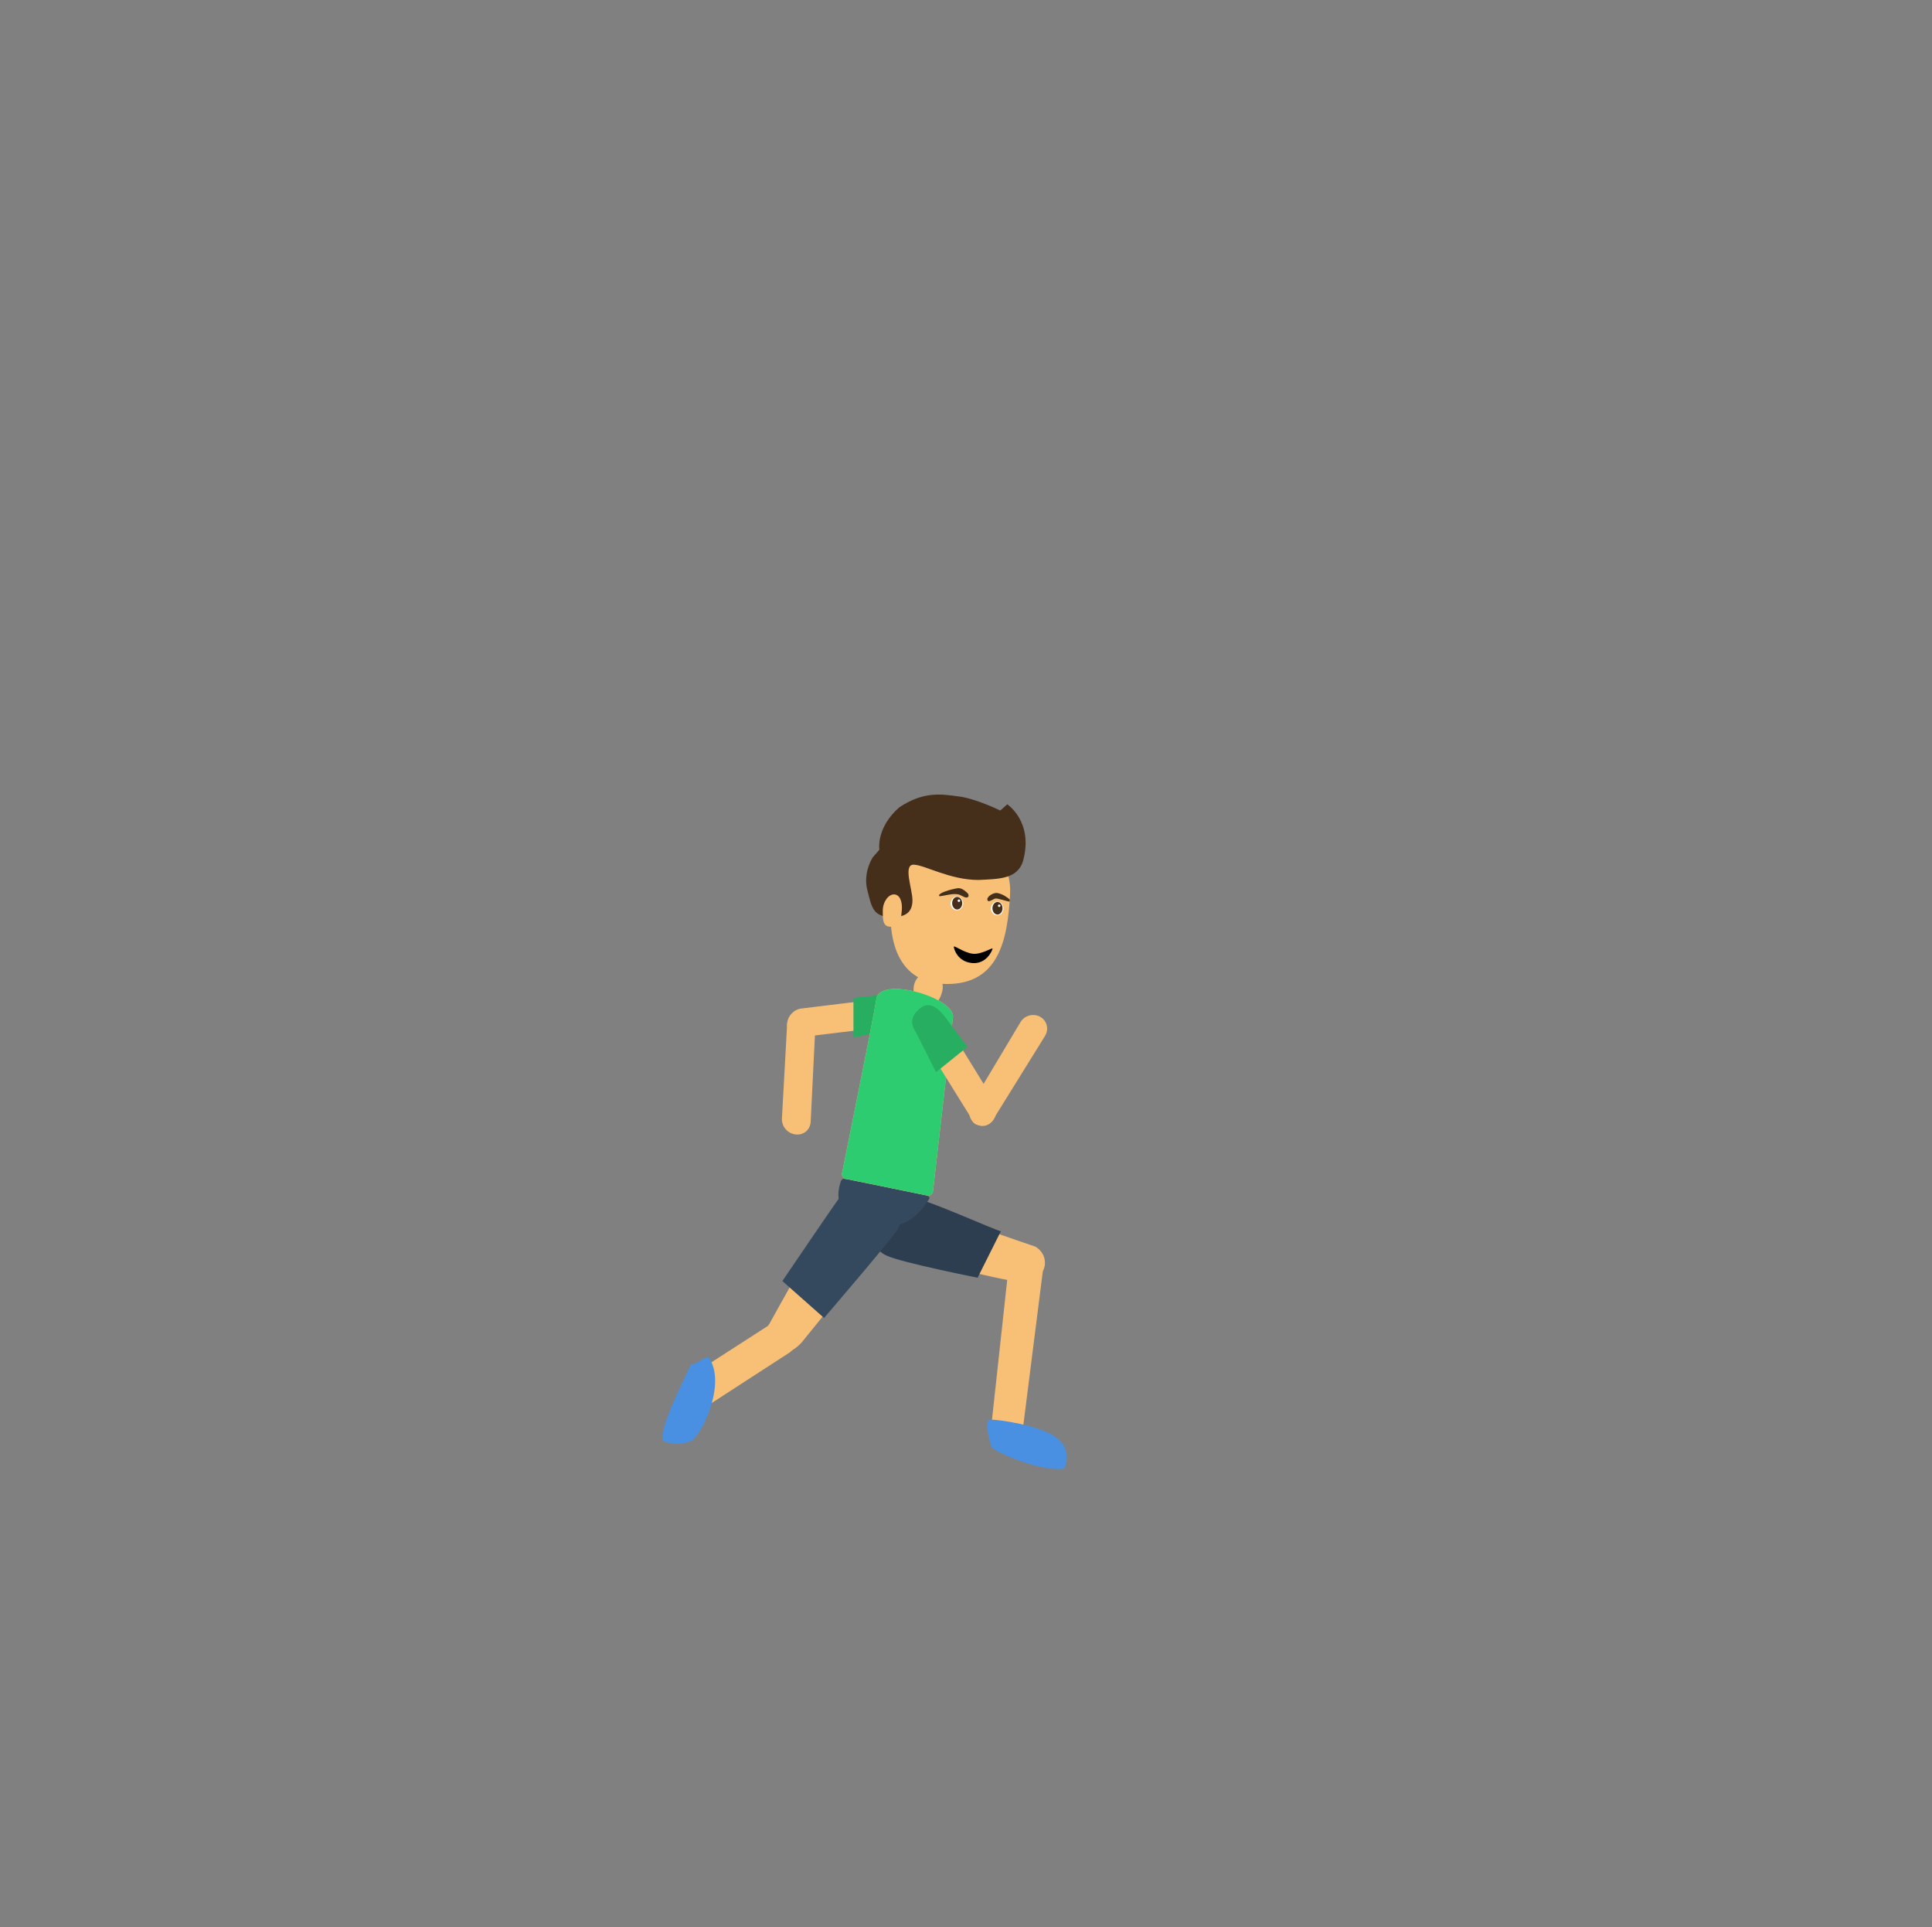 <svg id="person1" width="767px" height="765px" viewBox="0 0 767 765" version="1.1" xmlns="http://www.w3.org/2000/svg" xmlns:xlink="http://www.w3.org/1999/xlink">
    <rect x="0" y="0" width="767" height="765" fill="#808080" stroke="none"/>
    <path d="M363.186,477.433 C364.747,479.074 411.065,494.815 411.065,494.815 C418.148,499.132 415.091,510.162 403.554,508.634 C392.017,507.107 351.587,496.188 351.587,496.188 C344.061,489.07 348.873,471.988 363.186,477.433 Z" id="leftHam" fill="#F7C076">
        <animate attributeName="d" attributeType="XML" repeatCount="indefinite" fill="freeze" dur="1s" values="
            M363.186,477.433 C364.747,479.074 411.065,494.815 411.065,494.815 C418.148,499.132 415.091,510.162 403.554,508.634 C392.017,507.107 351.587,496.188 351.587,496.188 C344.061,489.07 348.873,471.988 363.186,477.433 Z;
            M364.254,477.735 C365.815,479.376 401.844,516.409 401.844,516.409 C408.402,522.988 401.844,534.296 392.63,527.663 C383.415,521.03 350.252,495.559 350.252,495.559 C342.726,488.441 352.167,471.017 364.254,477.735 Z;
            M364.087,477.881 C365.649,479.521 394.682,530.32 394.682,530.32 C399.208,538.06 388.483,545.632 382.481,538.887 C376.479,532.141 350.085,495.705 350.085,495.705 C342.559,488.587 352,471.163 364.087,477.881 Z;
            M370.413,487.597 C372.661,501.603 370.396,530.143 368.35,541.135 C366.304,552.126 353.037,548.166 353.037,541.135 C353.037,534.104 350.285,485.846 350.285,485.846 C350.285,475.549 367.436,473.144 370.413,487.597 Z;
            M367.762,481.337 C367.762,485.807 356.978,529.661 356.978,529.661 C354.339,539.642 341.917,536.692 341.917,529.661 C341.917,522.63 349.413,478.32 349.413,478.32 C350.75,471.329 367.762,471.973 367.762,481.337 Z;
            M365.973,485.587 C365.973,490.056 335.297,529.413 335.297,529.413 C327.413,537.495 317.084,527.715 320.098,522.793 C323.113,517.87 347.931,478.313 347.931,478.313 C351.821,469.965 369.915,472.433 365.973,485.587 Z;
            M365.973,485.587 C365.973,490.056 340.212,533.338 340.212,533.338 C332.328,541.42 321.999,531.64 325.013,526.717 C328.028,521.795 347.931,478.313 347.931,478.313 C351.821,469.965 369.915,472.433 365.973,485.587 Z;
            M365.973,485.587 C365.973,490.056 339.921,542.041 339.921,542.041 C332.037,550.123 322.877,537.042 325.892,532.119 C328.906,527.197 347.931,478.313 347.931,478.313 C351.821,469.965 369.915,472.433 365.973,485.587 Z;
            M366.862,484.587 C366.862,489.056 368.685,538.661 368.685,538.661 C366.41,548.857 353.635,542.832 352.876,536.129 C352.117,529.426 347.868,483.221 347.868,483.221 C345.862,473.482 366.862,471.555 366.862,484.587 Z;
            M367.054,479.321 C369.688,483.732 394.008,526.186 394.008,526.186 C401.72,534.829 389.24,546.015 383.574,539.695 C377.908,533.374 347.771,491.789 347.771,491.789 C340.383,482.222 359.957,466.973 367.054,479.321 Z;
            M360.833,476.956 C366.997,480.124 414.307,502.719 414.307,502.719 C422.019,511.362 412.697,518.59 403.873,516.228 C395.05,513.865 351.933,496.33 351.933,496.33 C341.281,494.127 340.833,467.35 360.833,476.956 Z;
            M360.833,476.956 C366.997,480.124 414.307,502.719 414.307,502.719 C422.019,511.362 412.697,518.59 403.873,516.228 C395.05,513.865 351.933,496.33 351.933,496.33 C341.281,494.127 340.833,467.35 360.833,476.956 Z;
            M363.186,477.433 C364.747,479.074 411.065,494.815 411.065,494.815 C418.148,499.132 415.091,510.162 403.554,508.634 C392.017,507.107 351.587,496.188 351.587,496.188 C344.061,489.07 348.873,471.988 363.186,477.433 Z
        "/>
    </path>
    <path d="M359.61,474.67 C365.196,474.67 395.868,488.69 397.342,488.69 L388.112,507.136 C388.112,507.136 358.214,501.229 352.037,498.391 C341.443,493.871 347.164,474.67 359.61,474.67 Z" id="short-leftLeg" fill="#2c3e50">
        <animate attributeName="d" attributeType="XML" repeatCount="indefinite" fill="freeze" dur="1s" values="
            M359.61,474.67 C365.196,474.67 395.868,488.69 397.342,488.69 L388.112,507.136 C388.112,507.136 358.214,501.229 352.037,498.391 C341.443,493.871 347.164,474.67 359.61,474.67 Z;
            M359.789,473.745 C365.374,473.745 388.877,500.37 390.351,500.37 L378.225,520.848 C378.225,520.848 355.669,502.491 351.153,498.07 C341.687,489.836 347.342,473.745 359.789,473.745 Z;
            M366.076,477.643 C372.181,483.744 381.242,505.675 382.716,505.675 L367.701,523.002 C367.701,523.002 351.463,501.888 348.192,495.61 C343.772,488.436 350.099,468.297 366.076,477.643 Z;
            M367.706,477.784 C374.659,488.022 373.185,521.688 374.659,521.688 L351.848,521.688 C351.848,521.688 349.327,489.438 348.313,482.804 C348.313,473.597 362.269,472.022 367.706,477.784 Z;
            M368.649,481.834 C367.858,494.41 360.012,518.101 361.486,518.101 L341.381,517.006 C341.381,517.006 347.219,486.786 348.313,479.804 C348.313,470.597 368.649,469.482 368.649,481.834 Z;
            M367.042,484.516 C366.251,497.093 345.269,518.443 346.743,518.443 L326.786,509.716 C326.786,509.716 342.329,484.516 346.743,477.932 C350.535,469.598 370.324,470.307 367.042,484.516 Z;
            M367.042,484.516 C366.251,497.093 351.267,519.998 352.742,519.998 L330.799,511.492 C330.799,511.492 342.329,484.516 346.743,477.932 C350.535,469.598 370.324,470.307 367.042,484.516 Z;
            M367.042,484.516 C366.251,497.093 351.247,521.696 352.721,521.696 L331.229,513.013 C331.229,513.013 342.329,484.516 346.743,477.932 C350.535,469.598 370.324,470.307 367.042,484.516 Z;
            M367.841,484.81 C368.976,497.564 368.752,521.881 370.227,521.881 L349.029,516.726 C349.029,516.726 347.012,490.778 347.012,481.503 C347.012,471.932 371.123,470.601 367.841,484.81 Z;
            M369.598,479.148 C376.667,492.977 388.352,513.051 389.826,513.051 L366.963,522.606 C366.963,522.606 348.513,499.226 344.099,489.093 C340.188,477.933 361.005,466.548 369.598,479.148 Z;
            M362.732,476.301 C375.908,482.677 395.921,490.944 397.395,490.944 L381.225,512.756 C381.225,512.756 359.46,504.228 346.898,495.692 C336.674,487.899 339.561,467.361 362.732,476.301 Z;
            M362.732,476.301 C375.908,482.677 395.921,490.944 397.395,490.944 L381.225,512.756 C381.225,512.756 359.46,504.228 346.898,495.692 C336.674,487.899 339.561,467.361 362.732,476.301 Z;
            M359.61,474.67 C365.196,474.67 395.868,488.69 397.342,488.69 L388.112,507.136 C388.112,507.136 358.214,501.229 352.037,498.391 C341.443,493.871 347.164,474.67 359.61,474.67 Z
        "/>
    </path>
    <!--<path d="M415.956225,563.246734 C415.956225,563.246734 430.608847,568.392069 429.616984,575.221395 C428.625121,582.050721 415.70633,576.478597 411.819601,575.221395 C407.103864,573.753605 400.183567,571.646335 400.183567,565.431922 C400.183567,557.851503 415.956225,563.246734 415.956225,563.246734 Z" id="leftFoot" opacity="0.2" fill="#FFFFFF"></path>-->
    <path d="M408.603,496.089 C412.175,496.089 414.707,498.96 414.257,502.513 L405.919,568.369 C405.47,571.917 402.269,574.185 398.775,573.437 L399.205,573.529 C395.709,572.781 393.188,569.296 393.574,565.753 L400.459,502.511 C400.845,498.964 404.057,496.089 407.625,496.089 L408.603,496.089 Z" id="leftCalf" fill="#F7C076">
        <animate attributeName="d" attributeType="XML" repeatCount="indefinite" fill="freeze" dur="1s" values="
            M408.603,496.089 C412.175,496.089 414.707,498.96 414.257,502.513 L405.919,568.369 C405.47,571.917 402.269,574.185 398.775,573.437 L399.205,573.529 C395.709,572.781 393.188,569.296 393.574,565.753 L400.459,502.511 C400.845,498.964 404.057,496.089 407.625,496.089 L408.603,496.089 Z;
            M397.557,517.596 C401.132,517.596 404.194,520.477 404.397,524.056 L407.648,581.309 C407.85,584.877 405.115,587.77 401.543,587.77 L402.053,587.77 C398.479,587.77 395.389,584.888 395.151,581.325 L391.322,524.04 C391.084,520.481 393.791,517.596 397.365,517.596 L397.557,517.596 Z;
            M390.009,529.947 C393.514,530.606 396.031,534.014 395.629,537.575 L388.925,596.848 C388.524,600.402 385.307,603.065 381.753,602.798 L381.902,602.809 C378.342,602.542 375.772,599.44 376.161,595.89 L382.806,535.159 C383.195,531.605 386.361,529.261 389.858,529.919 L390.009,529.947 Z;
            M363.576,536.479 C367.028,537.42 368.909,540.927 367.774,544.324 L350.381,596.397 C349.248,599.789 345.542,601.758 342.101,600.794 L342.064,600.784 C338.624,599.821 336.695,596.284 337.759,592.873 L354.068,540.579 C355.131,537.173 358.791,535.175 362.241,536.115 L363.576,536.479 Z;
            M351.466,526.871 C354.515,528.732 355.288,532.593 353.2,535.484 L322.373,578.165 C320.281,581.061 316.065,581.982 312.953,580.221 L312.4,579.908 C309.289,578.148 308.428,574.346 310.478,571.414 L340.855,527.966 C342.904,525.035 347.034,524.166 350.086,526.029 L351.466,526.871 Z;
            M332.628,523.523 C335.427,525.743 335.584,529.516 332.965,531.964 L294.002,568.383 C291.389,570.825 287.1,570.901 284.405,568.536 L284.02,568.198 C281.332,565.841 281.198,561.886 283.73,559.354 L320.768,522.325 C323.296,519.798 327.61,519.545 330.413,521.767 L332.628,523.523 Z;
            M340.201,527.419 C341.564,530.725 339.877,534.148 336.414,535.068 L290.224,547.348 C286.77,548.266 282.753,546.386 281.25,543.142 L281.329,543.312 C279.827,540.071 281.395,536.672 284.838,535.719 L331.371,522.833 C334.811,521.881 338.706,523.792 340.067,527.095 L340.201,527.419 Z;
            M340.213,540.359 C339.164,543.775 335.647,545.41 332.363,544.013 L289.75,525.887 C286.464,524.489 284.707,520.606 285.826,517.212 L286.625,514.786 C287.744,511.392 291.333,509.741 294.633,511.096 L337.111,528.525 C340.414,529.881 342.244,533.744 341.193,537.165 L340.213,540.359 Z;
            M365.96,540.678 C364.46,543.923 360.929,544.818 358.067,542.672 L323.289,516.594 C320.43,514.45 319.782,510.335 321.836,507.414 L321.75,507.537 C323.806,504.611 327.774,503.994 330.615,506.162 L363.395,531.18 C366.234,533.347 367.322,537.73 365.82,540.98 L365.96,540.678 Z;
            M393.662,538.687 C391.701,541.67 387.507,542.81 384.304,541.237 L343.748,521.325 C340.541,519.75 338.886,515.734 340.049,512.364 L340.19,511.957 C341.354,508.582 344.903,507.124 348.098,508.69 L391.671,530.049 C394.874,531.619 395.883,535.308 393.921,538.294 L393.662,538.687 Z;
            M416.055,507.471 C417.362,510.795 415.833,514.801 412.65,516.414 L372.347,536.836 C369.16,538.451 365.358,537.139 363.851,533.898 L363.686,533.544 C362.182,530.306 363.516,526.335 366.687,524.664 L407.458,503.183 C410.62,501.517 414.243,502.863 415.549,506.185 L416.055,507.471 Z;
            M412.608,502.732 C415.798,504.342 417.502,508.399 416.413,511.802 L399.99,563.085 C398.901,566.484 395.252,568.369 391.842,567.296 L391.073,567.054 C387.661,565.981 385.819,562.368 386.958,558.984 L404.803,505.961 C405.942,502.578 409.45,501.139 412.641,502.749 L412.608,502.732 Z;
            M408.603,496.089 C412.175,496.089 414.707,498.96 414.257,502.513 L405.919,568.369 C405.47,571.917 402.269,574.185 398.775,573.437 L399.205,573.529 C395.709,572.781 393.188,569.296 393.574,565.753 L400.459,502.511 C400.845,498.964 404.057,496.089 407.625,496.089 L408.603,496.089 Z
        "/>
    </path>
    <path d="M419.233,570.49 C425.863,575.273 422.967,582.147 422.477,582.922 C414.766,584.232 398.652,578.124 393.717,574.564 C392.662,571.436 390.635,563.45 393.037,563.45 C396.766,563.45 412.603,565.708 419.233,570.49 Z" id="leftShoe" fill="#4990E2">
        <animate attributeName="d" attributeType="XML" repeatCount="indefinite" fill="freeze" dur="1s" values="
            M419.233,570.49 C425.863,575.273 422.967,582.147 422.477,582.922 C414.766,584.232 398.652,578.124 393.717,574.564 C392.662,571.436 390.635,563.45 393.037,563.45 C396.766,563.45 412.603,565.708 419.233,570.49 Z;
            M426.058,573.538 C432.687,578.32 429.791,585.195 429.301,585.97 C421.591,587.28 402.331,590.424 396.182,589.497 C395.126,586.368 393.1,578.427 395.502,578.427 C399.231,578.427 419.428,568.756 426.058,573.538 Z;
            M409.309,596.345 C411.003,602.831 409.479,605.423 408.989,606.197 C401.278,607.507 382.615,604.9 376.466,603.973 C375.41,600.844 373.384,592.902 375.786,592.902 C379.515,592.902 407.615,589.859 409.309,596.345 Z;
            M370.42,595.732 C372.114,602.218 370.59,604.81 370.1,605.585 C362.39,606.894 343.726,604.287 337.577,603.36 C336.522,600.231 334.496,592.29 336.897,592.29 C340.627,592.29 368.726,589.246 370.42,595.732 Z;
            M335.496,589.113 C337.19,595.599 334.211,598.851 333.721,599.625 C325.694,596.52 312.143,586.24 307.056,581.614 C306.001,578.485 309.146,568.909 311.547,568.909 C315.277,568.909 333.802,582.627 335.496,589.113 Z;
            M301.148,587.818 C297.922,598.799 290.177,598.145 289.687,598.92 C285.229,593.416 279.249,574.104 277.848,567.084 C276.793,563.956 284.256,555.274 286.658,555.274 C290.387,555.274 304.374,576.837 301.148,587.818 Z;
            M291.305,569.425 C289.259,576.292 282.204,575.517 281.714,576.292 C277.256,570.788 276.235,548.29 274.835,541.27 C273.779,538.141 283.477,533.712 285.878,533.712 C289.608,533.712 293.351,562.559 291.305,569.425 Z;
            M282.195,537.491 C277.007,542.684 265.055,536.716 264.565,537.491 C265.055,529.752 274.177,512.531 279.216,505.531 C278.161,502.403 292.969,508.983 295.37,508.983 C299.1,508.983 287.383,532.298 282.195,537.491 Z;
            M317.318,521.039 C310.247,524.462 306.917,517.041 306.427,517.816 C309.857,511.004 314.213,507.362 320.046,500.949 C321.825,498.693 329.36,504.888 331.762,504.888 C333.85,506.119 324.388,517.616 317.318,521.039 Z;
            M335.412,526.017 C328.342,529.44 325.012,522.019 324.522,522.793 C327.951,515.981 332.307,512.339 338.14,505.926 C339.919,503.671 347.455,509.865 349.856,509.865 C351.944,511.096 342.483,522.594 335.412,526.017 Z;
            M373.581,554.181 C369.931,559.941 365.903,557.457 360.929,552.324 C359.283,544.8 353.45,533.159 359.283,526.747 C361.062,524.491 367.318,521.362 369.719,521.362 C371.807,522.593 377.232,548.422 373.581,554.181 Z;
            M412.935,578.955 C412.935,584.104 407.924,586.021 402.151,586.021 C397.644,582.372 383.272,577.616 381.493,568.209 C381.493,561.501 385.49,556.878 387.891,556.878 C389.98,558.109 412.935,573.806 412.935,578.955 Z;
            M419.233,570.49 C425.863,575.273 422.967,582.147 422.477,582.922 C414.766,584.232 398.652,578.124 393.717,574.564 C392.662,571.436 390.635,563.45 393.037,563.45 C396.766,563.45 412.603,565.708 419.233,570.49 Z
        "/>
    </path>
    <path d="M333.744,469.078 C333.989,468.619 334.026,467.898 335.157,467.898 C336.114,467.898 368.064,474.585 368.064,474.585 C369.191,475.027 369.213,475.546 368.552,476.381 C367.89,477.217 362.11,487.745 351.601,486.503 C341.589,485.32 329.399,482.293 333.744,469.078 Z" id="short" fill="#34495e"></path>
    <path d="M354.77,487.867 C352.339,490.8 318.218,532.885 318.218,532.885 C308.435,543.404 301.345,530.831 305.551,525.269 C305.551,525.269 331.383,478.404 333.782,476.456 C342.814,464.588 359.574,480.716 354.77,487.867 Z" id="rightHam" fill="#F7C076">
        <animate attributeName="d" attributeType="XML" repeatCount="indefinite" fill="freeze" dur="1s" values="
            M354.77,487.867 C352.339,490.8 318.218,532.885 318.218,532.885 C308.435,543.404 301.345,530.831 305.551,525.269 C305.551,525.269 331.383,478.404 333.782,476.456 C342.814,464.588 359.574,480.716 354.77,487.867 Z;
            M355.77,488.867 C353.339,491.8 348.615,538.159 348.615,538.159 C347.842,545.602 335.301,543.37 334.782,536.781 C334.782,536.781 332.383,479.404 334.782,477.456 C343.814,465.588 360.574,481.716 355.77,488.867 Z;
            M356.261,483.282 C356.83,487.433 361.221,536.452 361.221,536.452 C360.447,543.894 347.906,541.663 347.388,535.074 C347.388,535.074 333.215,482.144 334.782,477.456 C338.48,468.279 356.261,474.993 356.261,483.282 Z;
            M354.941,478.554 C355.511,482.705 383.246,524.17 383.246,524.17 C386.107,529.076 374.886,541.097 368.065,531.249 C368.065,531.249 337.336,489.57 335.547,483.294 C335.547,473.941 349.691,469.682 354.941,478.554 Z;
            M347.035,472.941 C351.691,475.462 402.26,498.965 402.26,498.965 C408.178,501.82 404.451,515.218 396.06,512.127 C396.06,512.127 345.657,495.955 337.556,489.712 C329.213,486.298 335.537,468.678 347.035,472.941 Z;
            M347.035,472.941 C351.691,475.462 406.609,494.963 406.609,494.963 C412.527,497.817 409.034,512.396 400.642,509.304 C400.642,509.304 345.657,495.955 337.556,489.712 C329.213,486.298 335.537,468.678 347.035,472.941 Z;
            M347.035,472.941 C351.691,475.462 407.717,505.111 407.717,505.111 C413.379,508.415 410.022,522.293 401.706,519.167 C401.706,519.167 345.657,495.955 337.556,489.712 C329.213,486.298 335.537,468.678 347.035,472.941 Z;
            M347.035,472.941 C351.691,475.462 396.031,519.977 396.031,519.977 C401.692,523.281 394.34,535.082 386.024,531.956 C386.024,531.956 345.657,495.955 337.556,489.712 C329.213,486.298 335.537,468.678 347.035,472.941 Z;
            M347.035,472.941 C351.691,475.462 388.152,530.312 388.152,530.312 C391.852,536.127 381.797,546.671 374.971,538.421 C374.971,538.421 343.108,499.372 337.029,490.755 C329.838,484.889 335.537,468.678 347.035,472.941 Z;
            M353.551,479.05 C356.973,485.034 372.176,531.62 372.176,531.62 C375.876,537.435 365.821,547.979 358.995,539.729 C358.995,539.729 340.67,500.734 335.594,490.647 C329.287,479.05 347.3,468.13 353.551,479.05 Z;
            M355.098,483.751 C355.098,491.779 344.609,533.796 344.609,533.796 C344.609,541.368 324.485,541.796 326.811,529.341 C326.811,529.341 332.156,493.076 334.492,481.88 C339.568,466.954 356.93,472.15 355.098,483.751 Z;
            M353.384,485.839 C353.384,493.867 335.991,537.701 335.991,537.701 C335.991,545.274 317.041,543.942 319.367,531.487 C319.367,531.487 329.655,493.079 331.991,481.883 C337.066,466.956 355.217,474.237 353.384,485.839 Z;
            M354.77,487.867 C352.339,490.8 318.218,532.885 318.218,532.885 C308.435,543.404 301.345,530.831 305.551,525.269 C305.551,525.269 331.383,478.404 333.782,476.456 C342.814,464.588 359.574,480.716 354.77,487.867 Z
        "/>
    </path>
    <path d="M355.76,488.838 C352.495,493.544 327.157,523.118 327.157,523.118 L310.601,508.465 C310.601,508.465 330.973,478.362 333.989,474.389 C340.981,464.431 363.203,480.18 355.76,488.838 Z" id="short-rightLeg" fill="#34495e">
        <animate attributeName="d" attributeType="XML" repeatCount="indefinite" fill="freeze" dur="1s" values="
            M355.76,488.838 C352.495,493.544 327.157,523.118 327.157,523.118 L310.601,508.465 C310.601,508.465 330.973,478.362 333.989,474.389 C340.981,464.431 363.203,480.18 355.76,488.838 Z;
            M357.541,488.135 C356.067,494.99 351.203,527.429 351.203,527.429 L329.471,519.09 C329.471,519.09 332.158,478.737 334.989,474.389 C341.402,465.815 360.141,477.733 357.541,488.135 Z;
            M357.768,486.638 C358.967,495.23 361.653,525.019 361.653,525.019 L340.305,518.937 C340.305,518.937 331.411,477.061 334.619,475.118 C346.081,465.841 357.768,477.378 357.768,486.638 Z;
            M355.465,477.473 C360.313,486.241 374.365,507.031 374.365,507.031 L356.398,519.246 C356.398,519.246 335.707,489.574 334.064,484.311 C330.856,475.504 347.159,466.477 355.465,477.473 Z;
            M349.203,473.298 C361.124,477.866 377.033,484.964 377.033,484.964 L367.204,502.924 C367.204,502.924 335.176,492.878 333.533,487.615 C330.325,478.808 338.043,467.062 349.203,473.298 Z;
            M349.203,473.298 C361.124,477.866 389.653,488.184 389.653,488.184 L380.321,506.885 C380.321,506.885 335.176,492.878 333.533,487.615 C330.325,478.808 338.043,467.062 349.203,473.298 Z;
            M349.203,473.298 C359.963,479.1 388.02,493.878 388.02,493.878 L379.01,513.21 C379.01,513.21 335.176,493.878 333.533,488.615 C330.325,479.808 338.043,467.062 349.203,473.298 Z;
            M349.203,473.298 C359.963,479.1 382.291,503.378 382.291,503.378 L371.421,522.883 C371.421,522.883 335.176,492.878 333.533,487.615 C330.325,478.808 338.043,467.062 349.203,473.298 Z;
            M349.203,473.298 C357.408,481.313 376.03,508.281 376.03,508.281 L363.783,527.685 C363.783,527.685 335.176,492.878 333.533,487.615 C330.325,478.808 338.043,467.062 349.203,473.298 Z;
            M354.151,477.373 C359.328,486.677 368.978,514.217 368.978,514.217 L349.196,525.784 C349.196,525.784 334.311,491.94 332.668,486.677 C329.46,477.87 344.069,467.952 354.151,477.373 Z;
            M357.393,480.607 C357.393,492.097 353.691,510.483 353.691,510.483 L326.004,514.144 C326.004,514.144 331.547,487.354 333.274,480.607 C335.787,471.026 352.676,467.485 357.393,480.607 Z;
            M356.181,481.607 C356.181,493.097 348.371,518.594 348.371,518.594 L322.035,513.29 C322.035,513.29 329.269,486.879 331.928,480.039 C334.442,470.458 351.464,468.485 356.181,481.607 Z;
            M355.76,488.838 C352.495,493.544 327.157,523.118 327.157,523.118 L310.601,508.465 C310.601,508.465 330.973,478.362 333.989,474.389 C340.981,464.431 363.203,480.18 355.76,488.838 Z
        "/>
    </path>
    <!--<path d="M278.913718,563.176035 C275.941075,569.985483 271.628251,572.95729 267.641512,572.008362 C261.321281,570.989546 267.032708,560.756346 270.805122,551.11875 C273.282274,545.135536 274.949498,542.253212 280.278092,542.253212 C280.278092,542.253212 286.043816,546.366347 278.913718,563.176035 Z" id="rightFoot" fill="#FFFFFF"></path>-->
    <path d="M273.946,553.863 C272.125,550.795 273.086,546.738 276.085,544.805 L306.397,525.275 C309.4,523.34 313.307,524.275 315.116,527.35 L315.417,527.863 C317.229,530.944 316.268,535.018 313.267,536.964 L283.065,556.549 C280.065,558.494 276.151,557.576 274.335,554.517 L273.946,553.863 Z" id="rightCalf" fill="#F7C076">
        <animate attributeName="d" attributeType="XML" repeatCount="indefinite" fill="freeze" dur="1s" values="
            M273.946,553.863 C272.125,550.795 273.086,546.738 276.085,544.805 L306.397,525.275 C309.4,523.34 313.307,524.275 315.116,527.35 L315.417,527.863 C317.229,530.944 316.268,535.018 313.267,536.964 L283.065,556.549 C280.065,558.494 276.151,557.576 274.335,554.517 L273.946,553.863 Z;
            M292.46,529.003 C292.283,525.436 294.998,522.983 298.536,523.526 L342.582,530.289 C346.114,530.831 348.638,534.145 348.22,537.695 L348.342,536.658 C347.924,540.206 344.732,542.637 341.185,542.083 L299.132,535.515 C295.597,534.963 292.589,531.618 292.413,528.057 L292.46,529.003 Z;
            M309.608,514.721 C310.475,511.255 313.837,509.57 317.129,510.962 L356.025,527.412 C359.312,528.802 361.361,532.753 360.6,536.248 L360.534,536.552 C359.773,540.042 356.5,541.724 353.223,540.309 L314.018,523.377 C310.741,521.962 308.786,518.008 309.654,514.539 L309.608,514.721 Z;
            M327.793,512.751 C328.66,509.285 332.108,507.397 335.493,508.533 L377.479,522.623 C380.865,523.76 382.736,527.447 381.664,530.844 L381.91,530.066 C380.835,533.47 377.209,535.337 373.805,534.235 L332.429,520.84 C329.027,519.738 326.971,516.039 327.839,512.57 L327.793,512.751 Z;
            M353.225,530.15 C351.735,526.905 353.09,522.913 356.24,521.239 L395.801,500.214 C398.956,498.537 402.553,499.874 403.841,503.217 L404.085,503.85 C405.37,507.186 403.812,511.165 400.61,512.735 L361.209,532.06 C358.005,533.631 354.202,532.277 352.711,529.03 L353.225,530.15 Z;
            M395.06,565.529 C391.493,565.371 388.951,562.377 389.386,558.818 L396.347,501.878 C396.781,498.33 400.022,495.599 403.598,495.779 L403.908,495.794 C407.479,495.974 410.002,498.993 409.544,502.536 L402.198,559.393 C401.74,562.936 398.472,565.68 394.91,565.522 L395.06,565.529 Z;
            M408.859,572.296 C405.326,572.795 402.247,570.304 401.983,566.751 L398.121,514.716 C397.857,511.154 400.53,508.267 404.105,508.267 L404.336,508.267 C407.905,508.267 411.02,511.162 411.294,514.721 L415.146,564.885 C415.42,568.449 412.782,571.742 409.245,572.242 L408.859,572.296 Z;
            M405.447,588.26 C401.914,588.759 398.363,586.356 397.513,582.89 L384.094,528.109 C383.245,524.645 385.423,521.37 388.946,520.796 L391.03,520.457 C394.558,519.883 398.036,522.248 398.799,525.743 L410.85,580.977 C411.612,584.471 409.37,587.707 405.833,588.206 L405.447,588.26 Z;
            M376.171,600.042 C372.604,599.889 369.894,596.875 370.117,593.312 L373.672,536.629 C373.895,533.065 376.963,530.011 380.539,529.807 L382.496,529.695 C386.065,529.491 388.793,532.223 388.588,535.791 L385.26,593.95 C385.056,597.521 382,600.292 378.432,600.139 L376.171,600.042 Z;
            M340.067,596.605 C336.579,595.834 334.79,592.515 336.082,589.167 L356.925,535.132 C358.213,531.794 362.076,529.742 365.553,530.547 L367.858,531.081 C371.335,531.886 373.08,535.219 371.744,538.55 L350.189,592.297 C348.858,595.617 344.957,597.684 341.462,596.913 L340.067,596.605 Z;
            M300.771,584.631 C297.523,583.14 296.521,579.531 298.53,576.576 L329.212,531.443 C331.222,528.486 335.504,527.242 338.788,528.671 L340.586,529.453 C343.864,530.879 344.87,534.416 342.834,537.349 L311.473,582.537 C309.436,585.472 305.144,586.639 301.903,585.151 L300.771,584.631 Z;
            M275.995,573.831 C273.527,571.243 273.831,567.382 276.666,565.213 L322.081,530.468 C324.92,528.296 329.463,528.365 332.232,530.626 L334.128,532.173 C336.895,534.432 336.814,537.99 333.946,540.12 L286.392,575.433 C283.525,577.563 279.195,577.188 276.731,574.603 L275.995,573.831 Z;
            M273.946,553.863 C272.125,550.795 273.086,546.738 276.085,544.805 L306.397,525.275 C309.4,523.34 313.307,524.275 315.116,527.35 L315.417,527.863 C317.229,530.944 316.268,535.018 313.267,536.964 L283.065,556.549 C280.065,558.494 276.151,557.576 274.335,554.517 L273.946,553.863 Z
        "/>
    </path>
    <!--<path d="M262.6464,571.46869 C261.880282,571.257747 260.776413,570.470503 260.776413,570.470502 C259.400571,567.910362 269.614634,541.357966 273.909048,541.357966 C273.909048,542.617274 263.412519,571.679633 262.6464,571.46869 Z" id="rightShoe-sole" fill="#4990E2">
        <animate attributeName="d" attributeType="XML" repeatCount="indefinite" fill="freeze" dur="1s" values="
            M262.6464,571.46869 C261.880282,571.257747 260.776413,570.470503 260.776413,570.470502 C259.400571,567.910362 269.614634,541.357966 273.909048,541.357966 C273.909048,542.617274 263.412519,571.679633 262.6464,571.46869 Z;
            M276.786803,547.148982 C276.020684,546.938039 274.916816,546.150795 274.916816,546.150794 C273.540974,543.590654 285.465768,518.272132 289.760182,518.272132 C289.760182,519.531439 277.552922,547.359925 276.786803,547.148982 Z;
            M294.099036,535.222951 C293.332917,535.012008 292.229048,534.224764 292.229048,534.224763 C290.853206,531.664623 302.778,506.346101 307.072414,506.346101 C307.072414,507.605408 294.865155,535.433894 294.099036,535.222951 Z;
            M319.601498,534.674989 C318.835379,534.464046 318.136934,533.433378 318.136934,533.433377 C316.761091,530.873237 320.644775,504.062711 324.939188,504.062711 C324.939189,505.322018 320.367617,534.885933 319.601498,534.674989 Z;
            M349.670475,552.309546 C348.904356,552.098603 348.344032,551.849311 348.344032,551.84931 C346.96819,549.28917 345.376061,522.255158 349.670475,522.255158 C349.670475,523.514465 350.436594,552.520489 349.670475,552.309546 Z;
            M412.833148,573.198346 C412.06703,572.987403 412.317527,574.126463 412.317527,574.856814 C410.167546,574.856815 384.382951,571.145815 387.005697,567.434816 C387.005697,568.694123 413.599267,573.409289 412.833148,573.198346 Z;
            M430.848667,578.156652 C430.082548,577.945709 430.333046,579.084769 430.333046,579.81512 C428.183065,579.815121 400.180017,580.297946 402.802762,576.586947 C402.802762,576.900392 431.424097,578.315091 430.848667,578.156652 Z;
            M428.479046,596.163243 C427.712927,595.9523 427.963425,597.091361 427.963425,597.821711 C425.813443,597.821712 397.810396,598.304537 400.433141,594.593538 C400.433141,594.906983 429.054476,596.321682 428.479046,596.163243 Z;
            M361.367809,603.59848 C360.601691,603.387537 362.866245,604.286479 362.866245,605.016829 C360.716264,605.01683 330.69916,605.739774 333.321905,602.028775 C333.321905,602.34222 361.943239,603.756919 361.367809,603.59848 Z;
            M319.332325,600.419741 C318.566206,600.208798 320.830761,601.107739 320.83076,601.83809 C318.680779,601.838091 286.88628,594.230919 289.509026,590.51992 C289.509026,590.833364 319.907755,600.57818 319.332325,600.419741 Z;
            M277.42061,598.35576 C276.654491,598.144817 275.590525,598.947206 275.590524,599.677556 C273.440543,599.677557 261.730119,576.356645 264.352865,572.645646 C264.352865,572.959091 277.99604,598.514199 277.42061,598.35576 Z;
            M262.6464,571.46869 C261.880282,571.257747 260.776413,570.470503 260.776413,570.470502 C259.400571,567.910362 269.614634,541.357966 273.909048,541.357966 C273.909048,542.617274 263.412519,571.679633 262.6464,571.46869 Z
        "/>
    </path>-->
    <path d="M274.6,571.769 C270.914,573.756 265.044,573.078 263.183,571.769 C261.536,566.404 272.482,545.996 274.226,541.654 C277.42,541.229 278.956,538.736 281.358,538.736 C288.683,549.309 278.286,569.781 274.6,571.769 Z" id="rightShoe" fill="#4990E2">
        <animate attributeName="d" attributeType="XML" repeatCount="indefinite" fill="freeze" dur="1s" values="
            M274.6,571.769 C270.914,573.756 265.044,573.078 263.183,571.769 C261.536,566.404 272.482,545.996 274.226,541.654 C277.42,541.229 278.956,538.736 281.358,538.736 C288.683,549.309 278.286,569.781 274.6,571.769 Z;
            M288.958,548.617 C285.272,550.605 278.886,548.517 277.025,547.207 C278.395,541.944 288.175,522.941 289.92,518.599 C293.114,518.175 297.2,518.125 299.601,518.125 C302.239,528.877 292.644,546.63 288.958,548.617 Z;
            M306.267,536.441 C302.581,538.428 296.228,536.524 294.366,535.214 C295.736,529.951 305.484,510.765 307.228,506.423 C310.423,505.999 314.508,505.949 316.91,505.949 C319.548,516.701 309.953,534.454 306.267,536.441 Z;
            M331.202,534.621 C328.977,537.29 321.485,535.931 319.623,534.621 C320.993,529.358 323.261,508.362 325.005,504.02 C328.2,503.596 334.064,503.309 336.466,503.309 C339.104,514.06 333.427,531.952 331.202,534.621 Z;
            M363.21,549.483 C361.391,556.213 352.025,553.791 350.164,552.481 C351.534,547.218 348.42,526.954 350.164,522.612 C353.358,522.188 356.516,519.324 358.917,519.324 C364.339,529.589 365.03,542.753 363.21,549.483 Z;
            M415.143,567.723 C413.324,574.453 411.265,573.164 410.045,573.164 C405.304,572.474 388.22,570.581 386.904,567.261 C386.904,565.95 387.576,564.408 388.658,558.301 C392.968,560.322 416.962,560.993 415.143,567.723 Z;
            M430.577,570.704 C432.41,574.023 430.577,576.144 430.577,578.105 C426.016,578.667 405.686,578.652 402.554,576.349 C402.554,575.038 400.761,572.396 401.843,566.29 C406.153,568.31 426.964,564.164 430.577,570.704 Z;
            M428.325,588.469 C430.159,591.788 428.325,593.909 428.325,595.869 C423.764,596.431 403.435,596.416 400.303,594.114 C400.303,592.803 398.51,590.161 399.591,584.054 C403.901,586.075 424.712,581.929 428.325,588.469 Z;
            M398.059,598.828 C399.892,602.148 398.059,604.268 398.059,606.229 C393.498,606.791 373.168,606.776 370.036,604.474 C370.036,603.163 368.243,600.52 369.325,594.414 C373.635,596.435 394.446,592.289 398.059,598.828 Z;
            M361.723,595.92 C363.556,599.239 361.723,601.359 361.723,603.32 C357.162,603.882 336.832,603.867 333.701,601.565 C333.701,600.254 331.907,597.611 332.989,591.505 C337.299,593.526 358.11,589.38 361.723,595.92 Z;
            M321.554,592.487 C323.388,595.806 320.003,598.57 320.003,600.531 C315.442,601.092 292.575,592.383 289.443,590.081 C289.443,588.77 291.996,580.658 296.768,576.075 C301.078,578.096 317.941,585.947 321.554,592.487 Z;
            M291.338,595.23 C292.175,599.192 282.415,599.52 278.764,598.958 C274.203,599.52 267.476,574.968 264.344,572.666 C264.344,571.355 271.811,566.609 276.583,562.026 C280.893,564.046 288.986,584.097 291.338,595.23 Z;
            M274.6,571.769 C270.914,573.756 265.044,573.078 263.183,571.769 C261.536,566.404 272.482,545.996 274.226,541.654 C277.42,541.229 278.956,538.736 281.358,538.736 C288.683,549.309 278.286,569.781 274.6,571.769 Z
        "/>
    </path>
    <path d="M401,355 C401.988,336.702 384.553,332.969 377.5,332.969 C370.447,332.969 355.088,336.073 354,355 C352.014,372.159 355.709,390.564 376.031,390.564 C396.352,390.564 400.012,373.298 401,355 Z" id="head" fill="#F7C076"></path>
    <path d="M349.119,337.256 C349.119,337.256 347.651,328.641 357.031,320.431 C366.977,313.806 374.237,315.296 380.826,316.146 C387.416,316.997 397.112,321.705 397.112,321.705 L399.878,319.249 C399.878,319.249 410.513,326.175 406.088,341.932 C403.795,348.956 396.454,348.879 388.425,349.27 C377.006,349.27 366.912,343.202 362.674,343.202 C358.436,343.202 362.24,352.935 362.24,357.3 C362.24,361.665 359.969,364 354.34,364 C346.601,364 346.131,360.372 344.329,353.309 C342.527,346.246 346.451,340.337 346.451,340.337 L349.119,337.256 Z" id="hair" fill="#452E1A"></path>
    <path d="M354,367.84 C357.616,368.039 357.624,365.329 358,361.5 C358.376,357.671 357.109,355 354.9,355 C352.691,355 350.469,357.91 350.469,361.5 C350.469,365.09 350.384,368.039 354,367.84 Z" id="rightEar" fill="#F7C076"></path>
    <!--<path d="M389.321961,362.473015 C389.321961,362.473015 390.657207,370.271852 390.657207,371.256367 C390.657207,372.240883 386.85756,371.256367 386.85756,371.256367" id="nose" stroke="#000000" stroke-width="0.2"></path> -->
    <path d="M395.895,363.333 C397.275,363.333 398.395,362.101 398.395,360.583 C398.395,359.064 397.275,357.833 395.895,357.833 C394.514,357.833 393.395,359.064 393.395,360.583 C393.395,362.101 394.514,363.333 395.895,363.333 Z" id="leftEye" fill="#FFFFFF">
        <animate attributeName="d" attributeType="XML" repeatCount="indefinite" fill="freeze" dur="3s" values="
            M395.895,363.333 C397.275,363.333 398.395,362.101 398.395,360.583 C398.395,359.064 397.275,357.833 395.895,357.833 C394.514,357.833 393.395,359.064 393.395,360.583 C393.395,362.101 394.514,363.333 395.895,363.333 Z;
            M395.895,363.333 C397.275,363.333 398.395,362.101 398.395,360.583 C398.395,359.064 397.275,357.833 395.895,357.833 C394.514,357.833 393.395,359.064 393.395,360.583 C393.395,362.101 394.514,363.333 395.895,363.333 Z;
            M395.895,363.333 C397.275,363.333 398.395,362.101 398.395,360.583 C398.395,359.064 397.275,357.833 395.895,357.833 C394.514,357.833 393.395,359.064 393.395,360.583 C393.395,362.101 394.514,363.333 395.895,363.333 Z;
            M395.895,363.333 C397.275,363.333 398.395,362.101 398.395,360.583 C398.395,359.064 397.275,357.833 395.895,357.833 C394.514,357.833 393.395,359.064 393.395,360.583 C393.395,362.101 394.514,363.333 395.895,363.333 Z;
            M395.895,363.333 C397.275,363.333 398.395,362.101 398.395,360.583 C398.395,359.064 397.275,357.833 395.895,357.833 C394.514,357.833 393.395,359.064 393.395,360.583 C393.395,362.101 394.514,363.333 395.895,363.333 Z;
            M395.895,363.333 C397.275,363.333 398.395,362.101 398.395,360.583 C398.395,359.064 397.275,357.833 395.895,357.833 C394.514,357.833 393.395,359.064 393.395,360.583 C393.395,362.101 394.514,363.333 395.895,363.333 Z;
            M395.895,363.333 C397.275,363.333 398.395,362.101 398.395,360.583 C398.395,359.064 397.275,357.833 395.895,357.833 C394.514,357.833 393.395,359.064 393.395,360.583 C393.395,362.101 394.514,363.333 395.895,363.333 Z;
            M395.895,363.333 C397.275,363.333 398.395,362.101 398.395,360.583 C398.395,359.064 397.275,357.833 395.895,357.833 C394.514,357.833 393.395,359.064 393.395,360.583 C393.395,362.101 394.514,363.333 395.895,363.333 Z;
            M395.895,363.333 C397.275,363.333 398.395,362.101 398.395,360.583 C398.395,359.064 397.275,357.833 395.895,357.833 C394.514,357.833 393.395,359.064 393.395,360.583 C393.395,362.101 394.514,363.333 395.895,363.333 Z;
            M395.895,363.333 C397.275,363.333 398.395,362.101 398.395,360.583 C398.395,359.064 397.275,357.833 395.895,357.833 C394.514,357.833 393.395,359.064 393.395,360.583 C393.395,362.101 394.514,363.333 395.895,363.333 Z;
            M395.895,363.333 C397.275,363.333 398.395,362.101 398.395,360.583 C398.395,359.064 397.275,357.833 395.895,357.833 C394.514,357.833 393.395,359.064 393.395,360.583 C393.395,362.101 394.514,363.333 395.895,363.333 Z;
            M395.895,363.333 C397.275,363.333 398.395,362.101 398.395,360.583 C398.395,359.064 397.275,357.833 395.895,357.833 C394.514,357.833 393.395,359.064 393.395,360.583 C393.395,362.101 394.514,363.333 395.895,363.333 Z;
            M395.895,363.333 C397.275,363.333 398.395,362.101 398.395,360.583 C398.395,359.064 397.275,357.833 395.895,357.833 C394.514,357.833 393.395,359.064 393.395,360.583 C393.395,362.101 394.514,363.333 395.895,363.333 Z;
            M395.895,363.333 C397.275,363.333 398.395,362.101 398.395,360.583 C398.395,359.064 397.275,357.833 395.895,357.833 C394.514,357.833 393.395,359.064 393.395,360.583 C393.395,362.101 394.514,363.333 395.895,363.333 Z;
            M395.895,363.333 C397.275,363.333 398.395,362.101 398.395,360.583 C398.395,359.064 397.275,357.833 395.895,357.833 C394.514,357.833 393.395,359.064 393.395,360.583 C393.395,362.101 394.514,363.333 395.895,363.333 Z;
            M395.895,363.333 C397.275,363.333 398.395,362.101 398.395,360.583 C398.395,359.064 397.275,357.833 395.895,357.833 C394.514,357.833 393.395,359.064 393.395,360.583 C393.395,362.101 394.514,363.333 395.895,363.333 Z;
            M395.895,363.333 C397.275,363.333 398.395,362.101 398.395,360.583 C398.395,359.064 397.275,357.833 395.895,357.833 C394.514,357.833 393.395,359.064 393.395,360.583 C393.395,362.101 394.514,363.333 395.895,363.333 Z;
            M395.895,363.333 C397.275,363.333 398.395,362.101 398.395,360.583 C398.395,359.064 397.275,357.833 395.895,357.833 C394.514,357.833 393.395,359.064 393.395,360.583 C393.395,362.101 394.514,363.333 395.895,363.333 Z;
            M395.895,363.333 C397.275,363.333 398.395,362.101 398.395,360.583 C398.395,359.064 397.275,357.833 395.895,357.833 C394.514,357.833 393.395,359.064 393.395,360.583 C393.395,362.101 394.514,363.333 395.895,363.333 Z;
            M395.895,363.333 C397.275,363.333 398.395,362.101 398.395,360.583 C398.395,359.064 397.275,357.833 395.895,357.833 C394.514,357.833 393.395,359.064 393.395,360.583 C393.395,362.101 394.514,363.333 395.895,363.333 Z;
            M395.895,363.333 C397.275,363.333 398.395,362.101 398.395,360.583 C398.395,359.064 397.275,357.833 395.895,357.833 C394.514,357.833 393.395,359.064 393.395,360.583 C393.395,362.101 394.514,363.333 395.895,363.333 Z;
            M395.894,360.859 C397.201,360.859 398.284,361.161 398.391,360.58 C398.497,359.999 397.182,359.848 395.801,359.848 C394.42,359.848 393.391,360.162 393.391,360.58 C393.391,360.998 394.586,360.859 395.894,360.859 Z;
            M395.895,363.333 C397.275,363.333 398.395,362.101 398.395,360.583 C398.395,359.064 397.275,357.833 395.895,357.833 C394.514,357.833 393.395,359.064 393.395,360.583 C393.395,362.101 394.514,363.333 395.895,363.333 Z;
            M395.895,363.333 C397.275,363.333 398.395,362.101 398.395,360.583 C398.395,359.064 397.275,357.833 395.895,357.833 C394.514,357.833 393.395,359.064 393.395,360.583 C393.395,362.101 394.514,363.333 395.895,363.333 Z;
            M395.894,360.859 C397.201,360.859 398.284,361.161 398.391,360.58 C398.497,359.999 397.182,359.848 395.801,359.848 C394.42,359.848 393.391,360.162 393.391,360.58 C393.391,360.998 394.586,360.859 395.894,360.859 Z;
            M395.895,363.333 C397.275,363.333 398.395,362.101 398.395,360.583 C398.395,359.064 397.275,357.833 395.895,357.833 C394.514,357.833 393.395,359.064 393.395,360.583 C393.395,362.101 394.514,363.333 395.895,363.333 Z
        "/>
    </path>
    <path d="M396,363 C397.105,363 398,361.881 398,360.5 C398,359.119 397.105,358 396,358 C394.895,358 394,359.119 394,360.5 C394,361.881 394.895,363 396,363 Z" id="leftEye-iris" fill="#452E1A">
        <animate attributeName="d" attributeType="XML" repeatCount="indefinite" fill="freeze" dur="3s" values="
            M396,363 C397.105,363 398,361.881 398,360.5 C398,359.119 397.105,358 396,358 C394.895,358 394,359.119 394,360.5 C394,361.881 394.895,363 396,363 Z;
            M396,363 C397.105,363 398,361.881 398,360.5 C398,359.119 397.105,358 396,358 C394.895,358 394,359.119 394,360.5 C394,361.881 394.895,363 396,363 Z;
            M396,363 C397.105,363 398,361.881 398,360.5 C398,359.119 397.105,358 396,358 C394.895,358 394,359.119 394,360.5 C394,361.881 394.895,363 396,363 Z;
            M396,363 C397.105,363 398,361.881 398,360.5 C398,359.119 397.105,358 396,358 C394.895,358 394,359.119 394,360.5 C394,361.881 394.895,363 396,363 Z;
            M396,363 C397.105,363 398,361.881 398,360.5 C398,359.119 397.105,358 396,358 C394.895,358 394,359.119 394,360.5 C394,361.881 394.895,363 396,363 Z;
            M396,363 C397.105,363 398,361.881 398,360.5 C398,359.119 397.105,358 396,358 C394.895,358 394,359.119 394,360.5 C394,361.881 394.895,363 396,363 Z;
            M396,363 C397.105,363 398,361.881 398,360.5 C398,359.119 397.105,358 396,358 C394.895,358 394,359.119 394,360.5 C394,361.881 394.895,363 396,363 Z;
            M396,363 C397.105,363 398,361.881 398,360.5 C398,359.119 397.105,358 396,358 C394.895,358 394,359.119 394,360.5 C394,361.881 394.895,363 396,363 Z;
            M396,363 C397.105,363 398,361.881 398,360.5 C398,359.119 397.105,358 396,358 C394.895,358 394,359.119 394,360.5 C394,361.881 394.895,363 396,363 Z;
            M396,363 C397.105,363 398,361.881 398,360.5 C398,359.119 397.105,358 396,358 C394.895,358 394,359.119 394,360.5 C394,361.881 394.895,363 396,363 Z;
            M396,363 C397.105,363 398,361.881 398,360.5 C398,359.119 397.105,358 396,358 C394.895,358 394,359.119 394,360.5 C394,361.881 394.895,363 396,363 Z;
            M396,363 C397.105,363 398,361.881 398,360.5 C398,359.119 397.105,358 396,358 C394.895,358 394,359.119 394,360.5 C394,361.881 394.895,363 396,363 Z;
            M396,363 C397.105,363 398,361.881 398,360.5 C398,359.119 397.105,358 396,358 C394.895,358 394,359.119 394,360.5 C394,361.881 394.895,363 396,363 Z;
            M396,363 C397.105,363 398,361.881 398,360.5 C398,359.119 397.105,358 396,358 C394.895,358 394,359.119 394,360.5 C394,361.881 394.895,363 396,363 Z;
            M396,363 C397.105,363 398,361.881 398,360.5 C398,359.119 397.105,358 396,358 C394.895,358 394,359.119 394,360.5 C394,361.881 394.895,363 396,363 Z;
            M396,363 C397.105,363 398,361.881 398,360.5 C398,359.119 397.105,358 396,358 C394.895,358 394,359.119 394,360.5 C394,361.881 394.895,363 396,363 Z;
            M396,363 C397.105,363 398,361.881 398,360.5 C398,359.119 397.105,358 396,358 C394.895,358 394,359.119 394,360.5 C394,361.881 394.895,363 396,363 Z;
            M396,363 C397.105,363 398,361.881 398,360.5 C398,359.119 397.105,358 396,358 C394.895,358 394,359.119 394,360.5 C394,361.881 394.895,363 396,363 Z;
            M396,363 C397.105,363 398,361.881 398,360.5 C398,359.119 397.105,358 396,358 C394.895,358 394,359.119 394,360.5 C394,361.881 394.895,363 396,363 Z;
            M396,363 C397.105,363 398,361.881 398,360.5 C398,359.119 397.105,358 396,358 C394.895,358 394,359.119 394,360.5 C394,361.881 394.895,363 396,363 Z;
            M396,363 C397.105,363 398,361.881 398,360.5 C398,359.119 397.105,358 396,358 C394.895,358 394,359.119 394,360.5 C394,361.881 394.895,363 396,363 Z;
            M396,360.837 C397.105,360.837 398,361.078 398,360.5 C398,359.922 397.105,359.835 396,359.835 C394.895,359.835 394.086,359.86 394,360.5 C393.914,361.14 394.895,360.837 396,360.837 Z;
            M396,363 C397.105,363 398,361.881 398,360.5 C398,359.119 397.105,358 396,358 C394.895,358 394,359.119 394,360.5 C394,361.881 394.895,363 396,363 Z;
            M396,363 C397.105,363 398,361.881 398,360.5 C398,359.119 397.105,358 396,358 C394.895,358 394,359.119 394,360.5 C394,361.881 394.895,363 396,363 Z;
            M396,360.837 C397.105,360.837 398,361.078 398,360.5 C398,359.922 397.105,359.835 396,359.835 C394.895,359.835 394.086,359.86 394,360.5 C393.914,361.14 394.895,360.837 396,360.837 Z;
            M396,363 C397.105,363 398,361.881 398,360.5 C398,359.119 397.105,358 396,358 C394.895,358 394,359.119 394,360.5 C394,361.881 394.895,363 396,363 Z
        "/>
    </path>
    <path d="M397.183,359.5 C397.183,359.224 396.959,359 396.683,359 C396.407,359 396.183,359.224 396.183,359.5 C396.183,359.776 396.407,360 396.683,360 C396.959,360 397.183,359.776 397.183,359.5 Z" id="leftEye-pupil" fill="#FFFFFF">
        <animate attributeName="d" attributeType="XML" repeatCount="indefinite" fill="freeze" dur="3s" values="
            M397.183,359.5 C397.183,359.224 396.959,359 396.683,359 C396.407,359 396.183,359.224 396.183,359.5 C396.183,359.776 396.407,360 396.683,360 C396.959,360 397.183,359.776 397.183,359.5 Z;
            M397.183,359.5 C397.183,359.224 396.959,359 396.683,359 C396.407,359 396.183,359.224 396.183,359.5 C396.183,359.776 396.407,360 396.683,360 C396.959,360 397.183,359.776 397.183,359.5 Z;
            M397.183,359.5 C397.183,359.224 396.959,359 396.683,359 C396.407,359 396.183,359.224 396.183,359.5 C396.183,359.776 396.407,360 396.683,360 C396.959,360 397.183,359.776 397.183,359.5 Z;
            M397.183,359.5 C397.183,359.224 396.959,359 396.683,359 C396.407,359 396.183,359.224 396.183,359.5 C396.183,359.776 396.407,360 396.683,360 C396.959,360 397.183,359.776 397.183,359.5 Z;
            M397.183,359.5 C397.183,359.224 396.959,359 396.683,359 C396.407,359 396.183,359.224 396.183,359.5 C396.183,359.776 396.407,360 396.683,360 C396.959,360 397.183,359.776 397.183,359.5 Z;
            M397.183,359.5 C397.183,359.224 396.959,359 396.683,359 C396.407,359 396.183,359.224 396.183,359.5 C396.183,359.776 396.407,360 396.683,360 C396.959,360 397.183,359.776 397.183,359.5 Z;
            M397.183,359.5 C397.183,359.224 396.959,359 396.683,359 C396.407,359 396.183,359.224 396.183,359.5 C396.183,359.776 396.407,360 396.683,360 C396.959,360 397.183,359.776 397.183,359.5 Z;
            M397.183,359.5 C397.183,359.224 396.959,359 396.683,359 C396.407,359 396.183,359.224 396.183,359.5 C396.183,359.776 396.407,360 396.683,360 C396.959,360 397.183,359.776 397.183,359.5 Z;
            M397.183,359.5 C397.183,359.224 396.959,359 396.683,359 C396.407,359 396.183,359.224 396.183,359.5 C396.183,359.776 396.407,360 396.683,360 C396.959,360 397.183,359.776 397.183,359.5 Z;
            M397.183,359.5 C397.183,359.224 396.959,359 396.683,359 C396.407,359 396.183,359.224 396.183,359.5 C396.183,359.776 396.407,360 396.683,360 C396.959,360 397.183,359.776 397.183,359.5 Z;
            M397.183,359.5 C397.183,359.224 396.959,359 396.683,359 C396.407,359 396.183,359.224 396.183,359.5 C396.183,359.776 396.407,360 396.683,360 C396.959,360 397.183,359.776 397.183,359.5 Z;
            M397.183,359.5 C397.183,359.224 396.959,359 396.683,359 C396.407,359 396.183,359.224 396.183,359.5 C396.183,359.776 396.407,360 396.683,360 C396.959,360 397.183,359.776 397.183,359.5 Z;
            M397.183,359.5 C397.183,359.224 396.959,359 396.683,359 C396.407,359 396.183,359.224 396.183,359.5 C396.183,359.776 396.407,360 396.683,360 C396.959,360 397.183,359.776 397.183,359.5 Z;
            M397.183,359.5 C397.183,359.224 396.959,359 396.683,359 C396.407,359 396.183,359.224 396.183,359.5 C396.183,359.776 396.407,360 396.683,360 C396.959,360 397.183,359.776 397.183,359.5 Z;
            M397.183,359.5 C397.183,359.224 396.959,359 396.683,359 C396.407,359 396.183,359.224 396.183,359.5 C396.183,359.776 396.407,360 396.683,360 C396.959,360 397.183,359.776 397.183,359.5 Z;
            M397.183,359.5 C397.183,359.224 396.959,359 396.683,359 C396.407,359 396.183,359.224 396.183,359.5 C396.183,359.776 396.407,360 396.683,360 C396.959,360 397.183,359.776 397.183,359.5 Z;
            M397.183,359.5 C397.183,359.224 396.959,359 396.683,359 C396.407,359 396.183,359.224 396.183,359.5 C396.183,359.776 396.407,360 396.683,360 C396.959,360 397.183,359.776 397.183,359.5 Z;
            M397.183,359.5 C397.183,359.224 396.959,359 396.683,359 C396.407,359 396.183,359.224 396.183,359.5 C396.183,359.776 396.407,360 396.683,360 C396.959,360 397.183,359.776 397.183,359.5 Z;
            M397.183,359.5 C397.183,359.224 396.959,359 396.683,359 C396.407,359 396.183,359.224 396.183,359.5 C396.183,359.776 396.407,360 396.683,360 C396.959,360 397.183,359.776 397.183,359.5 Z;
            M397.183,359.5 C397.183,359.224 396.959,359 396.683,359 C396.407,359 396.183,359.224 396.183,359.5 C396.183,359.776 396.407,360 396.683,360 C396.959,360 397.183,359.776 397.183,359.5 Z;
            M397.183,359.5 C397.183,359.224 396.959,359 396.683,359 C396.407,359 396.183,359.224 396.183,359.5 C396.183,359.776 396.407,360 396.683,360 C396.959,360 397.183,359.776 397.183,359.5 Z;
            M396.713,359.876 C396.437,359.876 396.193,359.876 396.193,359.876 C396.193,359.876 396.437,359.876 396.713,359.876 C396.989,359.876 397.213,359.951 397.213,359.876 C397.213,359.876 396.989,359.876 396.713,359.876 Z;
            M397.183,359.5 C397.183,359.224 396.959,359 396.683,359 C396.407,359 396.183,359.224 396.183,359.5 C396.183,359.776 396.407,360 396.683,360 C396.959,360 397.183,359.776 397.183,359.5 Z;
            M397.183,359.5 C397.183,359.224 396.959,359 396.683,359 C396.407,359 396.183,359.224 396.183,359.5 C396.183,359.776 396.407,360 396.683,360 C396.959,360 397.183,359.776 397.183,359.5 Z;
            M396.713,359.876 C396.437,359.876 396.193,359.876 396.193,359.876 C396.193,359.876 396.437,359.876 396.713,359.876 C396.989,359.876 397.213,359.951 397.213,359.876 C397.213,359.876 396.989,359.876 396.713,359.876 Z;
            M397.183,359.5 C397.183,359.224 396.959,359 396.683,359 C396.407,359 396.183,359.224 396.183,359.5 C396.183,359.776 396.407,360 396.683,360 C396.959,360 397.183,359.776 397.183,359.5 Z
        "/>
    </path>
    <path d="M392.01,357.253 C391.586,355.985 394.246,354.239 395.878,354.437 C397.95,354.797 399.892,356.123 400.852,357.015 C400.852,357.479 400.852,357.668 400.765,357.892 C399.386,357.62 396.328,356.616 395.359,356.616 C394.414,356.616 392.433,358.521 392.01,357.253 Z" id="leftEye-eyebrow" fill="#452E1A"></path>
    <path d="M379.895,361.333 C381.275,361.333 382.395,360.101 382.395,358.583 C382.395,357.064 381.275,355.833 379.895,355.833 C378.514,355.833 377.395,357.064 377.395,358.583 C377.395,360.101 378.514,361.333 379.895,361.333 Z" id="rightEye" fill="#FFFFFF">
        <animate attributeName="d" attributeType="XML" repeatCount="indefinite" fill="freeze" dur="3s" values="
            M379.895,361.333 C381.275,361.333 382.395,360.101 382.395,358.583 C382.395,357.064 381.275,355.833 379.895,355.833 C378.514,355.833 377.395,357.064 377.395,358.583 C377.395,360.101 378.514,361.333 379.895,361.333 Z;
            M379.895,361.333 C381.275,361.333 382.395,360.101 382.395,358.583 C382.395,357.064 381.275,355.833 379.895,355.833 C378.514,355.833 377.395,357.064 377.395,358.583 C377.395,360.101 378.514,361.333 379.895,361.333 Z;
            M379.895,361.333 C381.275,361.333 382.395,360.101 382.395,358.583 C382.395,357.064 381.275,355.833 379.895,355.833 C378.514,355.833 377.395,357.064 377.395,358.583 C377.395,360.101 378.514,361.333 379.895,361.333 Z;
            M379.895,361.333 C381.275,361.333 382.395,360.101 382.395,358.583 C382.395,357.064 381.275,355.833 379.895,355.833 C378.514,355.833 377.395,357.064 377.395,358.583 C377.395,360.101 378.514,361.333 379.895,361.333 Z;
            M379.895,361.333 C381.275,361.333 382.395,360.101 382.395,358.583 C382.395,357.064 381.275,355.833 379.895,355.833 C378.514,355.833 377.395,357.064 377.395,358.583 C377.395,360.101 378.514,361.333 379.895,361.333 Z;
            M379.895,361.333 C381.275,361.333 382.395,360.101 382.395,358.583 C382.395,357.064 381.275,355.833 379.895,355.833 C378.514,355.833 377.395,357.064 377.395,358.583 C377.395,360.101 378.514,361.333 379.895,361.333 Z;
            M379.895,361.333 C381.275,361.333 382.395,360.101 382.395,358.583 C382.395,357.064 381.275,355.833 379.895,355.833 C378.514,355.833 377.395,357.064 377.395,358.583 C377.395,360.101 378.514,361.333 379.895,361.333 Z;
            M379.895,361.333 C381.275,361.333 382.395,360.101 382.395,358.583 C382.395,357.064 381.275,355.833 379.895,355.833 C378.514,355.833 377.395,357.064 377.395,358.583 C377.395,360.101 378.514,361.333 379.895,361.333 Z;
            M379.895,361.333 C381.275,361.333 382.395,360.101 382.395,358.583 C382.395,357.064 381.275,355.833 379.895,355.833 C378.514,355.833 377.395,357.064 377.395,358.583 C377.395,360.101 378.514,361.333 379.895,361.333 Z;
            M379.895,361.333 C381.275,361.333 382.395,360.101 382.395,358.583 C382.395,357.064 381.275,355.833 379.895,355.833 C378.514,355.833 377.395,357.064 377.395,358.583 C377.395,360.101 378.514,361.333 379.895,361.333 Z;
            M379.895,361.333 C381.275,361.333 382.395,360.101 382.395,358.583 C382.395,357.064 381.275,355.833 379.895,355.833 C378.514,355.833 377.395,357.064 377.395,358.583 C377.395,360.101 378.514,361.333 379.895,361.333 Z;
            M379.895,361.333 C381.275,361.333 382.395,360.101 382.395,358.583 C382.395,357.064 381.275,355.833 379.895,355.833 C378.514,355.833 377.395,357.064 377.395,358.583 C377.395,360.101 378.514,361.333 379.895,361.333 Z;
            M379.895,361.333 C381.275,361.333 382.395,360.101 382.395,358.583 C382.395,357.064 381.275,355.833 379.895,355.833 C378.514,355.833 377.395,357.064 377.395,358.583 C377.395,360.101 378.514,361.333 379.895,361.333 Z;
            M379.895,361.333 C381.275,361.333 382.395,360.101 382.395,358.583 C382.395,357.064 381.275,355.833 379.895,355.833 C378.514,355.833 377.395,357.064 377.395,358.583 C377.395,360.101 378.514,361.333 379.895,361.333 Z;
            M379.895,361.333 C381.275,361.333 382.395,360.101 382.395,358.583 C382.395,357.064 381.275,355.833 379.895,355.833 C378.514,355.833 377.395,357.064 377.395,358.583 C377.395,360.101 378.514,361.333 379.895,361.333 Z;
            M379.895,361.333 C381.275,361.333 382.395,360.101 382.395,358.583 C382.395,357.064 381.275,355.833 379.895,355.833 C378.514,355.833 377.395,357.064 377.395,358.583 C377.395,360.101 378.514,361.333 379.895,361.333 Z;
            M379.895,361.333 C381.275,361.333 382.395,360.101 382.395,358.583 C382.395,357.064 381.275,355.833 379.895,355.833 C378.514,355.833 377.395,357.064 377.395,358.583 C377.395,360.101 378.514,361.333 379.895,361.333 Z;
            M379.895,361.333 C381.275,361.333 382.395,360.101 382.395,358.583 C382.395,357.064 381.275,355.833 379.895,355.833 C378.514,355.833 377.395,357.064 377.395,358.583 C377.395,360.101 378.514,361.333 379.895,361.333 Z;
            M379.895,361.333 C381.275,361.333 382.395,360.101 382.395,358.583 C382.395,357.064 381.275,355.833 379.895,355.833 C378.514,355.833 377.395,357.064 377.395,358.583 C377.395,360.101 378.514,361.333 379.895,361.333 Z;
            M379.895,361.333 C381.275,361.333 382.395,360.101 382.395,358.583 C382.395,357.064 381.275,355.833 379.895,355.833 C378.514,355.833 377.395,357.064 377.395,358.583 C377.395,360.101 378.514,361.333 379.895,361.333 Z;
            M379.895,361.333 C381.275,361.333 382.395,360.101 382.395,358.583 C382.395,357.064 381.275,355.833 379.895,355.833 C378.514,355.833 377.395,357.064 377.395,358.583 C377.395,360.101 378.514,361.333 379.895,361.333 Z;
            M379.895,359.145 C381.275,359.145 382.395,359.145 382.395,358.583 C382.395,358.02 381.275,358.236 379.895,358.236 C378.514,358.236 377.395,358.02 377.395,358.583 C377.395,359.145 378.514,359.145 379.895,359.145 Z;
            M379.895,361.333 C381.275,361.333 382.395,360.101 382.395,358.583 C382.395,357.064 381.275,355.833 379.895,355.833 C378.514,355.833 377.395,357.064 377.395,358.583 C377.395,360.101 378.514,361.333 379.895,361.333 Z;
            M379.895,361.333 C381.275,361.333 382.395,360.101 382.395,358.583 C382.395,357.064 381.275,355.833 379.895,355.833 C378.514,355.833 377.395,357.064 377.395,358.583 C377.395,360.101 378.514,361.333 379.895,361.333 Z;
            M379.895,359.145 C381.275,359.145 382.395,359.145 382.395,358.583 C382.395,358.02 381.275,358.236 379.895,358.236 C378.514,358.236 377.395,358.02 377.395,358.583 C377.395,359.145 378.514,359.145 379.895,359.145 Z;
            M379.895,361.333 C381.275,361.333 382.395,360.101 382.395,358.583 C382.395,357.064 381.275,355.833 379.895,355.833 C378.514,355.833 377.395,357.064 377.395,358.583 C377.395,360.101 378.514,361.333 379.895,361.333 Z
        "/>
    </path>
    <path d="M380,361 C381.105,361 382,359.881 382,358.5 C382,357.119 381.105,356 380,356 C378.895,356 378,357.119 378,358.5 C378,359.881 378.895,361 380,361 Z" id="rightEye-iris" fill="#452E1A">
        <animate attributeName="d" attributeType="XML" repeatCount="indefinite" fill="freeze" dur="3s" values="
            M380,361 C381.105,361 382,359.881 382,358.5 C382,357.119 381.105,356 380,356 C378.895,356 378,357.119 378,358.5 C378,359.881 378.895,361 380,361 Z;
            M380,361 C381.105,361 382,359.881 382,358.5 C382,357.119 381.105,356 380,356 C378.895,356 378,357.119 378,358.5 C378,359.881 378.895,361 380,361 Z;
            M380,361 C381.105,361 382,359.881 382,358.5 C382,357.119 381.105,356 380,356 C378.895,356 378,357.119 378,358.5 C378,359.881 378.895,361 380,361 Z;
            M380,361 C381.105,361 382,359.881 382,358.5 C382,357.119 381.105,356 380,356 C378.895,356 378,357.119 378,358.5 C378,359.881 378.895,361 380,361 Z;
            M380,361 C381.105,361 382,359.881 382,358.5 C382,357.119 381.105,356 380,356 C378.895,356 378,357.119 378,358.5 C378,359.881 378.895,361 380,361 Z;
            M380,361 C381.105,361 382,359.881 382,358.5 C382,357.119 381.105,356 380,356 C378.895,356 378,357.119 378,358.5 C378,359.881 378.895,361 380,361 Z;
            M380,361 C381.105,361 382,359.881 382,358.5 C382,357.119 381.105,356 380,356 C378.895,356 378,357.119 378,358.5 C378,359.881 378.895,361 380,361 Z;
            M380,361 C381.105,361 382,359.881 382,358.5 C382,357.119 381.105,356 380,356 C378.895,356 378,357.119 378,358.5 C378,359.881 378.895,361 380,361 Z;
            M380,361 C381.105,361 382,359.881 382,358.5 C382,357.119 381.105,356 380,356 C378.895,356 378,357.119 378,358.5 C378,359.881 378.895,361 380,361 Z;
            M380,361 C381.105,361 382,359.881 382,358.5 C382,357.119 381.105,356 380,356 C378.895,356 378,357.119 378,358.5 C378,359.881 378.895,361 380,361 Z;
            M380,361 C381.105,361 382,359.881 382,358.5 C382,357.119 381.105,356 380,356 C378.895,356 378,357.119 378,358.5 C378,359.881 378.895,361 380,361 Z;
            M380,361 C381.105,361 382,359.881 382,358.5 C382,357.119 381.105,356 380,356 C378.895,356 378,357.119 378,358.5 C378,359.881 378.895,361 380,361 Z;
            M380,361 C381.105,361 382,359.881 382,358.5 C382,357.119 381.105,356 380,356 C378.895,356 378,357.119 378,358.5 C378,359.881 378.895,361 380,361 Z;
            M380,361 C381.105,361 382,359.881 382,358.5 C382,357.119 381.105,356 380,356 C378.895,356 378,357.119 378,358.5 C378,359.881 378.895,361 380,361 Z;
            M380,361 C381.105,361 382,359.881 382,358.5 C382,357.119 381.105,356 380,356 C378.895,356 378,357.119 378,358.5 C378,359.881 378.895,361 380,361 Z;
            M380,361 C381.105,361 382,359.881 382,358.5 C382,357.119 381.105,356 380,356 C378.895,356 378,357.119 378,358.5 C378,359.881 378.895,361 380,361 Z;
            M380,361 C381.105,361 382,359.881 382,358.5 C382,357.119 381.105,356 380,356 C378.895,356 378,357.119 378,358.5 C378,359.881 378.895,361 380,361 Z;
            M380,361 C381.105,361 382,359.881 382,358.5 C382,357.119 381.105,356 380,356 C378.895,356 378,357.119 378,358.5 C378,359.881 378.895,361 380,361 Z;
            M380,361 C381.105,361 382,359.881 382,358.5 C382,357.119 381.105,356 380,356 C378.895,356 378,357.119 378,358.5 C378,359.881 378.895,361 380,361 Z;
            M380,361 C381.105,361 382,359.881 382,358.5 C382,357.119 381.105,356 380,356 C378.895,356 378,357.119 378,358.5 C378,359.881 378.895,361 380,361 Z;
            M380,361 C381.105,361 382,359.881 382,358.5 C382,357.119 381.105,356 380,356 C378.895,356 378,357.119 378,358.5 C378,359.881 378.895,361 380,361 Z;
            M380,359.152 C381.105,359.152 382,358.996 382,358.5 C382,358.004 381.105,358.344 380,358.344 C378.895,358.344 378,357.999 378,358.5 C378,359.001 378.895,359.152 380,359.152 Z;
            M380,361 C381.105,361 382,359.881 382,358.5 C382,357.119 381.105,356 380,356 C378.895,356 378,357.119 378,358.5 C378,359.881 378.895,361 380,361 Z;
            M380,361 C381.105,361 382,359.881 382,358.5 C382,357.119 381.105,356 380,356 C378.895,356 378,357.119 378,358.5 C378,359.881 378.895,361 380,361 Z;
            M380,359.152 C381.105,359.152 382,358.996 382,358.5 C382,358.004 381.105,358.344 380,358.344 C378.895,358.344 378,357.999 378,358.5 C378,359.001 378.895,359.152 380,359.152 Z;
            M380,361 C381.105,361 382,359.881 382,358.5 C382,357.119 381.105,356 380,356 C378.895,356 378,357.119 378,358.5 C378,359.881 378.895,361 380,361 Z
        "/>
    </path>
    <path d="M381.183,357.5 C381.183,357.224 380.959,357 380.683,357 C380.407,357 380.183,357.224 380.183,357.5 C380.183,357.776 380.407,358 380.683,358 C380.959,358 381.183,357.776 381.183,357.5 Z" id="rightEye-pupil" fill="#FFFFFF">
        <animate attributeName="d" attributeType="XML" repeatCount="indefinite" fill="freeze" dur="3s" values="
            M381.183,357.5 C381.183,357.224 380.959,357 380.683,357 C380.407,357 380.183,357.224 380.183,357.5 C380.183,357.776 380.407,358 380.683,358 C380.959,358 381.183,357.776 381.183,357.5 Z;
            M381.183,357.5 C381.183,357.224 380.959,357 380.683,357 C380.407,357 380.183,357.224 380.183,357.5 C380.183,357.776 380.407,358 380.683,358 C380.959,358 381.183,357.776 381.183,357.5 Z;
            M381.183,357.5 C381.183,357.224 380.959,357 380.683,357 C380.407,357 380.183,357.224 380.183,357.5 C380.183,357.776 380.407,358 380.683,358 C380.959,358 381.183,357.776 381.183,357.5 Z;
            M381.183,357.5 C381.183,357.224 380.959,357 380.683,357 C380.407,357 380.183,357.224 380.183,357.5 C380.183,357.776 380.407,358 380.683,358 C380.959,358 381.183,357.776 381.183,357.5 Z;
            M381.183,357.5 C381.183,357.224 380.959,357 380.683,357 C380.407,357 380.183,357.224 380.183,357.5 C380.183,357.776 380.407,358 380.683,358 C380.959,358 381.183,357.776 381.183,357.5 Z;
            M381.183,357.5 C381.183,357.224 380.959,357 380.683,357 C380.407,357 380.183,357.224 380.183,357.5 C380.183,357.776 380.407,358 380.683,358 C380.959,358 381.183,357.776 381.183,357.5 Z;
            M381.183,357.5 C381.183,357.224 380.959,357 380.683,357 C380.407,357 380.183,357.224 380.183,357.5 C380.183,357.776 380.407,358 380.683,358 C380.959,358 381.183,357.776 381.183,357.5 Z;
            M381.183,357.5 C381.183,357.224 380.959,357 380.683,357 C380.407,357 380.183,357.224 380.183,357.5 C380.183,357.776 380.407,358 380.683,358 C380.959,358 381.183,357.776 381.183,357.5 Z;
            M381.183,357.5 C381.183,357.224 380.959,357 380.683,357 C380.407,357 380.183,357.224 380.183,357.5 C380.183,357.776 380.407,358 380.683,358 C380.959,358 381.183,357.776 381.183,357.5 Z;
            M381.183,357.5 C381.183,357.224 380.959,357 380.683,357 C380.407,357 380.183,357.224 380.183,357.5 C380.183,357.776 380.407,358 380.683,358 C380.959,358 381.183,357.776 381.183,357.5 Z;
            M381.183,357.5 C381.183,357.224 380.959,357 380.683,357 C380.407,357 380.183,357.224 380.183,357.5 C380.183,357.776 380.407,358 380.683,358 C380.959,358 381.183,357.776 381.183,357.5 Z;
            M381.183,357.5 C381.183,357.224 380.959,357 380.683,357 C380.407,357 380.183,357.224 380.183,357.5 C380.183,357.776 380.407,358 380.683,358 C380.959,358 381.183,357.776 381.183,357.5 Z;
            M381.183,357.5 C381.183,357.224 380.959,357 380.683,357 C380.407,357 380.183,357.224 380.183,357.5 C380.183,357.776 380.407,358 380.683,358 C380.959,358 381.183,357.776 381.183,357.5 Z;
            M381.183,357.5 C381.183,357.224 380.959,357 380.683,357 C380.407,357 380.183,357.224 380.183,357.5 C380.183,357.776 380.407,358 380.683,358 C380.959,358 381.183,357.776 381.183,357.5 Z;
            M381.183,357.5 C381.183,357.224 380.959,357 380.683,357 C380.407,357 380.183,357.224 380.183,357.5 C380.183,357.776 380.407,358 380.683,358 C380.959,358 381.183,357.776 381.183,357.5 Z;
            M381.183,357.5 C381.183,357.224 380.959,357 380.683,357 C380.407,357 380.183,357.224 380.183,357.5 C380.183,357.776 380.407,358 380.683,358 C380.959,358 381.183,357.776 381.183,357.5 Z;
            M381.183,357.5 C381.183,357.224 380.959,357 380.683,357 C380.407,357 380.183,357.224 380.183,357.5 C380.183,357.776 380.407,358 380.683,358 C380.959,358 381.183,357.776 381.183,357.5 Z;
            M381.183,357.5 C381.183,357.224 380.959,357 380.683,357 C380.407,357 380.183,357.224 380.183,357.5 C380.183,357.776 380.407,358 380.683,358 C380.959,358 381.183,357.776 381.183,357.5 Z;
            M381.183,357.5 C381.183,357.224 380.959,357 380.683,357 C380.407,357 380.183,357.224 380.183,357.5 C380.183,357.776 380.407,358 380.683,358 C380.959,358 381.183,357.776 381.183,357.5 Z;
            M381.183,357.5 C381.183,357.224 380.959,357 380.683,357 C380.407,357 380.183,357.224 380.183,357.5 C380.183,357.776 380.407,358 380.683,358 C380.959,358 381.183,357.776 381.183,357.5 Z;
            M381.183,357.5 C381.183,357.224 380.959,357 380.683,357 C380.407,357 380.183,357.224 380.183,357.5 C380.183,357.776 380.407,358 380.683,358 C380.959,358 381.183,357.776 381.183,357.5 Z;
            M381.183,358.244 C381.183,358.294 380.959,358.294 380.683,358.294 C380.407,358.294 380.183,358.216 380.183,358.244 C380.183,358.271 380.407,358.294 380.683,358.294 C380.959,358.294 381.183,358.321 381.183,358.294 L381.183,358.244 Z;
            M381.183,357.5 C381.183,357.224 380.959,357 380.683,357 C380.407,357 380.183,357.224 380.183,357.5 C380.183,357.776 380.407,358 380.683,358 C380.959,358 381.183,357.776 381.183,357.5 Z;
            M381.183,357.5 C381.183,357.224 380.959,357 380.683,357 C380.407,357 380.183,357.224 380.183,357.5 C380.183,357.776 380.407,358 380.683,358 C380.959,358 381.183,357.776 381.183,357.5 Z;
            M381.183,358.244 C381.183,358.294 380.959,358.294 380.683,358.294 C380.407,358.294 380.183,358.216 380.183,358.244 C380.183,358.271 380.407,358.294 380.683,358.294 C380.959,358.294 381.183,358.321 381.183,358.294 L381.183,358.244 Z;
            M381.183,357.5 C381.183,357.224 380.959,357 380.683,357 C380.407,357 380.183,357.224 380.183,357.5 C380.183,357.776 380.407,358 380.683,358 C380.959,358 381.183,357.776 381.183,357.5 Z
        "/>
    </path>
    <path d="M380.08,354.932 C381.551,355.1 382.697,356.349 383.778,356.235 C384.859,356.122 384.548,354.945 384.166,354.57 C383.913,354.324 382.088,352.351 380.296,352.524 C377.187,353.004 372.068,354.57 372.887,355.662 C373.259,356.004 377.814,354.526 380.08,354.932 Z" id="rightEye-eyebrow" fill="#452E1A"></path>
    <path d="M386.221,378.559 C389.658,378.92 394.092,375.963 394.045,376.511 C393.998,377.059 391.765,382.767 385.921,382.245 C380.077,381.723 378.641,376.5 378.669,375.778 C378.697,375.055 382.784,378.198 386.221,378.559 Z" id="mouse" fill="#000000">
        <animate attributeName="d" attributeType="XML" repeatCount="indefinite" fill="freeze" dur="1s" values="
            M386.221,378.559 C389.658,378.92 394.092,375.963 394.045,376.511 C393.998,377.059 391.765,382.767 385.921,382.245 C380.077,381.723 378.641,376.5 378.669,375.778 C378.697,375.055 382.784,378.198 386.221,378.559 Z;
            M386.221,378.559 C389.658,378.92 389.067,379.816 389.021,380.364 C388.974,380.912 388.497,382.245 385.921,382.245 C383.345,382.245 382.76,380.667 382.788,379.945 C382.816,379.222 382.784,378.198 386.221,378.559 Z;
            M386.221,378.559 C389.658,378.92 389.067,379.816 389.021,380.364 C388.974,380.912 388.497,382.245 385.921,382.245 C383.345,382.245 382.76,380.667 382.788,379.945 C382.816,379.222 382.784,378.198 386.221,378.559 Z;
            M386.221,378.559 C389.658,378.92 389.067,379.816 389.021,380.364 C388.974,380.912 388.497,382.245 385.921,382.245 C383.345,382.245 382.76,380.667 382.788,379.945 C382.816,379.222 382.784,378.198 386.221,378.559 Z;
            M386.221,378.559 C389.658,378.92 389.067,379.816 389.021,380.364 C388.974,380.912 388.497,382.245 385.921,382.245 C383.345,382.245 382.76,380.667 382.788,379.945 C382.816,379.222 382.784,378.198 386.221,378.559 Z;
            M386.221,378.559 C389.658,378.92 394.092,375.963 394.045,376.511 C393.998,377.059 391.765,382.767 385.921,382.245 C380.077,381.723 378.641,376.5 378.669,375.778 C378.697,375.055 382.784,378.198 386.221,378.559 Z;
            M386.221,378.559 C389.658,378.92 389.067,379.816 389.021,380.364 C388.974,380.912 388.497,382.245 385.921,382.245 C383.345,382.245 382.76,380.667 382.788,379.945 C382.816,379.222 382.784,378.198 386.221,378.559 Z;
            M386.221,378.559 C389.658,378.92 389.067,379.816 389.021,380.364 C388.974,380.912 388.497,382.245 385.921,382.245 C383.345,382.245 382.76,380.667 382.788,379.945 C382.816,379.222 382.784,378.198 386.221,378.559 Z;
            M386.221,378.559 C389.658,378.92 394.092,375.963 394.045,376.511 C393.998,377.059 391.765,382.767 385.921,382.245 C380.077,381.723 378.641,376.5 378.669,375.778 C378.697,375.055 382.784,378.198 386.221,378.559 Z
        "/>
    </path>
    <path d="M318.331,401.148 C321.467,401.148 323.884,403.685 323.73,406.811 L321.834,445.274 C321.68,448.402 319.029,450.642 315.917,450.278 L315.75,450.259 C312.636,449.895 310.252,447.063 310.425,443.923 L312.471,406.824 C312.643,403.689 315.331,401.148 318.462,401.148 L318.331,401.148 Z" id="leftArm-forearm" fill="#F7C076">
        <animate attributeName="d" attributeType="XML" repeatCount="indefinite" fill="freeze" dur="1s" values="
            M318.331,401.148 C321.467,401.148 323.884,403.685 323.73,406.811 L321.834,445.274 C321.68,448.402 319.029,450.642 315.917,450.278 L315.75,450.259 C312.636,449.895 310.252,447.063 310.425,443.923 L312.471,406.824 C312.643,403.689 315.331,401.148 318.462,401.148 L318.331,401.148 Z;
            M325.69,415.297 C328.669,414.311 332.137,415.826 333.436,418.675 L347.841,450.286 C349.141,453.138 347.835,456.389 344.917,457.551 L346.12,457.072 C343.205,458.232 339.725,456.879 338.358,454.073 L322.814,422.171 C321.442,419.355 322.743,416.273 325.722,415.286 L325.69,415.297 Z;
            M335.728,424.093 C337.941,421.878 341.62,421.784 343.951,423.888 L369.01,446.501 C371.339,448.602 371.348,452.014 369.03,454.122 L369.005,454.145 C366.687,456.252 362.882,456.3 360.51,454.255 L335.304,432.525 C332.93,430.478 332.804,427.019 335.013,424.809 L335.728,424.093 Z;
            M345.96,430.285 C348.347,428.258 351.778,428.675 353.623,431.217 L372.701,457.494 C374.546,460.036 374.17,463.822 371.863,465.947 L372.193,465.644 C369.885,467.77 366.483,467.471 364.593,464.973 L344.745,438.745 C342.855,436.248 343.267,432.573 345.645,430.553 L345.96,430.285 Z;
            M357.369,439.937 C358.124,436.895 361.253,434.842 364.34,435.347 L391.957,439.871 C395.052,440.378 397.011,443.271 396.334,446.332 L396.312,446.43 C395.634,449.492 392.583,451.545 389.491,451.015 L361.635,446.244 C358.546,445.715 356.652,442.822 357.408,439.778 L357.369,439.937 Z;
            M373.222,444.825 C371.831,442.009 372.789,438.29 375.378,436.51 L397.826,421.067 C400.408,419.291 403.791,420.033 405.393,422.742 L405.293,422.573 C406.89,425.274 406.085,428.893 403.49,430.658 L380.293,446.44 C377.7,448.205 374.475,447.361 373.079,444.535 L373.222,444.825 Z;
            M379.213,446.75 C376.649,444.95 375.463,441.114 376.568,438.175 L387.853,408.145 C388.956,405.209 392.111,403.977 394.91,405.398 L394.539,405.209 C397.333,406.628 398.717,410.157 397.627,413.102 L385.91,444.744 C384.821,447.684 381.859,448.608 379.295,446.808 L379.213,446.75 Z;
            M350.918,441.488 C350.339,438.403 352.406,435.729 355.542,435.516 L390.451,433.136 C393.583,432.923 396.524,435.258 397.019,438.35 L396.939,437.849 C397.435,440.942 395.308,443.665 392.172,443.931 L357.681,446.86 C354.553,447.126 351.548,444.845 350.969,441.756 L350.918,441.488 Z;
            M345.732,435.194 C347.942,432.969 351.207,433.24 353.017,435.788 L368.785,457.991 C370.598,460.545 370.249,464.395 368.006,466.59 L368.455,466.15 C366.211,468.345 362.888,468.073 361.036,465.549 L345.086,443.801 C343.233,441.273 343.526,437.416 345.732,435.194 L345.732,435.194 Z;
            M330.349,432.536 C332.559,430.311 335.824,430.582 337.634,433.13 L353.402,455.333 C355.216,457.887 354.867,461.737 352.623,463.932 L353.073,463.492 C350.829,465.687 347.505,465.415 345.654,462.891 L329.704,441.142 C327.85,438.615 328.144,434.758 330.349,432.536 L330.349,432.536 Z;
            M326.51,420.772 C329.135,419.061 332.158,420.058 333.26,422.99 L344.309,452.392 C345.412,455.328 344.174,459.094 341.544,460.803 L342.021,460.493 C339.39,462.202 336.368,461.201 335.273,458.266 L324.294,428.833 C323.198,425.894 324.431,422.128 327.061,420.413 L326.51,420.772 Z;
            M319.528,413.204 C322.251,411.645 325.214,412.801 326.151,415.8 L336.83,449.982 C337.766,452.975 336.016,455.836 332.936,456.369 L333.001,456.358 C329.915,456.893 326.523,454.939 325.428,452.004 L314.449,422.571 C313.353,419.632 314.664,415.99 317.394,414.426 L319.528,413.204 Z;
            M318.331,401.148 C321.467,401.148 323.884,403.685 323.73,406.811 L321.834,445.274 C321.68,448.402 319.029,450.642 315.917,450.278 L315.75,450.259 C312.636,449.895 310.252,447.063 310.425,443.923 L312.471,406.824 C312.643,403.689 315.331,401.148 318.462,401.148 L318.331,401.148 Z
        "/>
    </path>
    <path d="M312.484,406.66 C312.484,403.524 315.012,400.674 318.111,400.296 L356.125,395.665 C359.233,395.287 361.752,397.528 361.752,400.658 L361.752,400.658 C361.752,403.794 359.224,406.644 356.125,407.022 L318.111,411.652 C315.003,412.031 312.484,409.789 312.484,406.66 L312.484,406.66 Z" id="leftArm" fill="#F7C076">
        <animate attributeName="d" attributeType="XML" repeatCount="indefinite" fill="freeze" dur="1s" values="
            M312.484,406.66 C312.484,403.524 315.012,400.674 318.111,400.296 L356.125,395.665 C359.233,395.287 361.752,397.528 361.752,400.658 L361.752,400.658 C361.752,403.794 359.224,406.644 356.125,407.022 L318.111,411.652 C315.003,412.031 312.484,409.789 312.484,406.66 L312.484,406.66 Z;
            M322.004,421.372 C321.287,418.316 322.97,414.694 325.778,413.276 L356.666,397.674 C359.467,396.259 362.428,397.561 363.277,400.576 L363.19,400.265 C364.04,403.284 362.454,406.878 359.663,408.285 L328.31,424.098 C325.512,425.509 322.662,424.172 321.945,421.119 L322.004,421.372 Z;
            M334.844,432.204 C332.804,429.828 332.778,425.963 334.807,423.546 L356.256,398.002 C358.276,395.596 361.563,395.58 363.596,397.964 L363.705,398.093 C365.739,400.478 365.769,404.36 363.754,406.787 L342.443,432.444 C340.436,434.86 337.147,434.884 335.114,432.518 L334.844,432.204 Z;
            M346.502,440.3 C343.669,438.956 342.404,435.534 343.669,432.677 L358.272,399.678 C359.54,396.812 362.854,395.597 365.669,396.962 L365.267,396.767 C368.084,398.133 369.366,401.582 368.136,404.461 L353.984,437.571 C352.752,440.454 349.449,441.698 346.623,440.358 L346.502,440.3 Z;
            M362.177,446.484 C359.067,446.088 356.809,443.232 357.132,440.112 L361.046,402.326 C361.37,399.202 364.151,397.054 367.25,397.527 L366.206,397.368 C369.309,397.841 371.6,400.753 371.322,403.886 L367.989,441.497 C367.712,444.624 364.964,446.838 361.857,446.443 L362.177,446.484 Z;
            M379.448,447.145 C376.404,447.915 373.378,446.063 372.69,443.009 L364.083,404.813 C363.394,401.759 365.339,398.851 368.427,398.318 L367.75,398.435 C370.838,397.902 373.874,399.946 374.536,403.018 L382.61,440.494 C383.271,443.558 381.341,446.666 378.294,447.437 L379.448,447.145 Z;
            M383.711,447.316 C380.738,448.318 377.553,446.702 376.601,443.721 L364.737,406.568 C363.783,403.58 365.379,400.215 368.277,399.061 L368.661,398.908 C371.57,397.749 374.65,399.253 375.537,402.257 L386.778,440.294 C387.667,443.302 385.978,446.553 383.005,447.555 L383.711,447.316 Z;
            M354.656,446.545 C351.673,445.581 349.968,442.363 350.848,439.353 L361.551,402.769 C362.431,399.762 365.612,397.92 368.655,398.656 L370.198,399.029 C373.241,399.765 374.918,402.77 373.936,405.764 L361.766,442.867 C360.787,445.851 357.584,447.491 354.593,446.524 L354.656,446.545 Z;
            M347.685,444.952 C344.72,443.923 343.121,440.684 344.115,437.713 L356.196,401.598 C357.189,398.629 360.472,396.763 363.536,397.432 L364.411,397.623 C367.472,398.29 369.095,401.223 368.03,404.185 L354.672,441.357 C353.61,444.313 350.355,445.879 347.38,444.846 L347.685,444.952 Z;
            M331.275,441.917 C328.56,440.341 327.744,436.937 329.455,434.307 L352.58,398.776 C354.29,396.149 357.868,395.303 360.582,396.89 L360.817,397.028 C363.527,398.614 364.359,402.036 362.673,404.677 L339.886,440.366 C338.201,443.005 334.639,443.869 331.919,442.291 L331.275,441.917 Z;
            M324.496,429.146 C323.134,426.322 323.923,422.344 326.274,420.247 L351.431,397.805 C353.775,395.715 357.555,395.729 359.882,397.847 L360.811,398.692 C363.134,400.806 363.093,404.17 360.705,406.218 L331.581,431.198 C329.2,433.241 326.164,432.606 324.803,429.783 L324.496,429.146 Z;
            M314.491,421.266 C313.129,418.442 314.317,415.06 317.152,413.71 L353.762,396.267 C356.593,394.918 360.182,396.008 361.781,398.708 L362.462,399.858 C364.06,402.555 363.052,405.808 360.208,407.125 L322.411,424.633 C319.568,425.949 316.16,424.726 314.798,421.902 L314.491,421.266 Z;
            M312.484,406.66 C312.484,403.524 315.012,400.674 318.111,400.296 L356.125,395.665 C359.233,395.287 361.752,397.528 361.752,400.658 L361.752,400.658 C361.752,403.794 359.224,406.644 356.125,407.022 L318.111,411.652 C315.003,412.031 312.484,409.789 312.484,406.66 L312.484,406.66 Z
        "/>
    </path>
    <path d="M338.823,396.221 C338.582,395.817 356.511,394.413 356.511,394.413 C360.27,394.68 363.421,396.241 363.421,400.492 C363.421,404.744 360.284,407.392 356.511,407.599 C356.511,407.599 339.798,411.832 338.823,411.832 C338.823,411.832 338.823,396.221 338.823,396.221 Z" id="shirt-leftArm" fill="#27ae60">
        <animate attributeName="d" attributeType="XML" repeatCount="indefinite" fill="freeze" dur="1s" values="
            M338.823,396.221 C338.582,395.817 356.511,394.413 356.511,394.413 C360.27,394.68 363.421,396.241 363.421,400.492 C363.421,404.744 360.284,407.392 356.511,407.599 C356.511,407.599 339.798,411.832 338.823,411.832 C338.823,411.832 338.823,396.221 338.823,396.221 Z;
            M340.169,404.533 C339.928,404.129 356.591,396.36 356.591,396.36 C360.35,396.627 363.305,396.032 364.331,400.283 C365.358,404.533 361.848,408.725 358.819,409.856 C358.819,409.856 344.537,418.217 343.526,418.217 C343.526,418.217 340.169,404.533 340.169,404.533 Z;
            M343.022,411.238 C342.781,410.834 357.329,395.829 357.708,395.548 C359.366,394.849 361.93,394.193 365.515,398.272 C369.1,402.351 362.913,409.063 360.634,411.238 C360.096,411.631 353.158,423.035 352.146,423.035 C352.146,423.035 343.022,411.238 343.022,411.238 Z;
            M349.134,416.491 C348.893,416.087 358.721,397.422 359.099,397.141 C359.832,396.272 363.329,395.079 366.341,396.717 C369.353,398.354 370.447,400.534 369.558,402.853 C369.187,403.777 362.939,421.825 361.927,421.825 C361.927,421.825 349.134,416.491 349.134,416.491 Z
            M358.581,420.917 C358.34,420.513 360.173,401.021 360.552,400.74 C360.173,398.764 362.944,396.021 367.003,396.933 C371.062,397.844 371.74,400.065 372.347,402.648 C371.977,403.572 372.751,423.929 371.74,423.929 C371.74,423.929 358.581,420.917 358.581,420.917 Z;
            M366.781,423.329 C366.54,422.925 362.768,403.639 363.147,403.357 C362.768,401.381 363.538,397.559 368.041,397.559 C372.545,397.559 374.776,400.134 375.384,402.717 C375.014,403.641 380.536,420.708 379.524,420.708 C379.524,420.708 366.781,423.329 366.781,423.329 Z;
            M368.857,422.236 C368.616,421.832 363.148,406.149 363.527,405.868 C363.148,403.892 362.98,399.939 367.362,398.318 C371.745,396.697 375.349,398.752 376.893,402.157 C376.523,403.081 382.818,418.605 381.807,418.605 C381.807,418.605 368.857,422.236 368.857,422.236 Z;
            M354.089,421.959 C353.848,421.555 359.539,405.367 359.918,405.086 C359.539,403.109 363.239,396.959 368.936,398.237 C374.632,399.514 373.859,401.04 375.404,404.445 C375.033,405.369 370.718,423.396 369.707,423.396 C369.707,423.396 354.089,421.959 354.089,421.959 Z;
            M347.887,419.722 C347.646,419.318 353.337,403.13 353.716,402.849 C353.337,400.872 357.037,394.722 362.734,396 C368.43,397.277 367.657,398.803 369.202,402.208 C368.831,403.132 364.516,421.159 363.505,421.159 C363.505,421.159 347.887,419.722 347.887,419.722 Z;
            M340.402,412.98 C340.161,412.576 350.126,399.845 350.505,399.564 C350.126,397.587 355.037,393.722 360.734,395 C366.43,396.277 363.726,399.406 365.271,402.812 C364.9,403.736 355.885,419.073 354.873,419.073 C354.873,419.073 340.402,412.98 340.402,412.98 Z;
            M335.211,408.997 C334.97,408.592 348.408,398.173 348.787,397.892 C348.408,395.916 356.331,393.456 360.801,395.674 C365.271,397.892 362.677,400.423 364.222,403.828 C363.851,404.752 349.798,418.661 348.787,418.661 C348.787,418.661 335.211,408.997 335.211,408.997 Z;
            M333.205,403.828 C332.964,403.424 348.408,398.173 348.787,397.892 C348.408,395.916 356.331,393.456 360.801,395.674 C365.271,397.892 362.726,402.715 364.271,406.12 C363.901,407.044 345.078,417.443 344.067,417.443 C344.067,417.443 333.205,403.828 333.205,403.828 Z;
            M338.823,396.221 C338.582,395.817 356.511,394.413 356.511,394.413 C360.27,394.68 363.421,396.241 363.421,400.492 C363.421,404.744 360.284,407.392 356.511,407.599 C356.511,407.599 339.798,411.832 338.823,411.832 C338.823,411.832 338.823,396.221 338.823,396.221 Z
        "/>
    </path>
    <path d="M369.154,385.819 C372.178,385.819 375.387,389.256 373.894,394.124 C372.401,398.992 370.026,399.12 367.274,399.12 C363.294,398.33 362.499,395.217 362.715,391.952 C363.119,387.997 366.129,385.819 369.154,385.819 Z" id="neck" fill="#F7C076"></path>
    <path d="M378.296,404.04 C378.234,404.362 370.425,472.577 370.425,472.577 C370.425,473.676 369.531,474.568 368.415,474.568 L336.231,468 C335.121,468 334.221,467.102 334.221,466.007 C334.221,466.007 347.517,400.196 347.947,396.359 C349.493,387.295 379.83,396.107 378.296,404.04 Z" id="body" fill="#F7C076"></path>
    <path d="M378.296,404.04 C378.234,404.362 370.425,472.577 370.425,472.577 C370.425,473.676 369.531,474.568 368.415,474.568 L336.231,468 C335.121,468 334.221,467.102 334.221,466.007 C334.221,466.007 347.517,400.196 347.947,396.359 C349.493,387.295 379.83,396.107 378.296,404.04 Z" id="shirt-body" fill="#2ecc71"></path>
    <path d="M365.87,400.807 C368.174,398.676 371.375,399.115 373.012,401.777 L394.698,437.044 C396.338,439.711 395.754,443.533 393.382,445.59 L393.332,445.634 C390.965,447.687 387.705,447.193 386.051,444.533 L364.415,409.741 C362.76,407.081 363.29,403.193 365.592,401.064 L365.87,400.807 Z" id="rightArm" fill="#F7C076">
        <animate attributeName="d" attributeType="XML" repeatCount="indefinite" fill="freeze" dur="1s" values="
            M365.87,400.807 C368.174,398.676 371.375,399.115 373.012,401.777 L394.698,437.044 C396.338,439.711 395.754,443.533 393.382,445.59 L393.332,445.634 C390.965,447.687 387.705,447.193 386.051,444.533 L364.415,409.741 C362.76,407.081 363.29,403.193 365.592,401.064 L365.87,400.807 Z;
            M368.635,400.611 C371.772,400.611 374.183,403.145 374.02,406.282 L372.253,440.262 C372.09,443.394 369.418,445.933 366.285,445.933 L366.912,445.933 C363.779,445.933 361.327,443.399 361.437,440.262 L362.622,406.282 C362.732,403.15 365.371,400.611 368.5,400.611 L368.635,400.611 Z;
            M367.686,399.353 C370.717,400.178 372.159,403.186 370.915,406.055 L357.045,438.032 C355.798,440.909 352.351,442.544 349.322,441.678 L349.026,441.593 C346.008,440.73 344.59,437.703 345.856,434.838 L359.903,403.052 C361.17,400.185 364.647,398.527 367.686,399.353 L367.686,399.353 Z;
            M365.181,397.101 C367.973,398.535 368.847,401.831 367.136,404.456 L345.3,437.964 C343.587,440.592 339.929,441.597 337.111,440.199 L337.171,440.229 C334.361,438.835 333.471,435.581 335.194,432.946 L357.159,399.339 C358.877,396.711 362.532,395.741 365.327,397.176 L365.181,397.101 Z;
            M363.086,397.616 C364.947,400.136 364.282,403.488 361.597,405.106 L332.163,422.842 C329.479,424.459 325.814,423.715 323.974,421.176 L323.403,420.388 C321.564,417.85 322.272,414.526 324.987,412.961 L354.742,395.806 C357.455,394.242 361.164,395.017 363.026,397.535 L363.086,397.616 Z;
            M361.851,399.26 C362.815,402.242 361.056,404.796 357.928,404.965 L321.388,406.939 C318.257,407.108 315.517,404.713 315.268,401.588 L315.323,402.273 C315.073,399.148 317.406,396.479 320.544,396.309 L354.533,394.475 C357.666,394.306 360.988,396.589 361.951,399.568 L361.851,399.26 Z;
            M361.89,399.088 C362.854,402.07 361.095,404.624 357.967,404.793 L321.427,406.767 C318.296,406.936 315.556,404.54 315.307,401.416 L315.361,402.101 C315.112,398.976 317.445,396.307 320.583,396.137 L354.572,394.303 C357.705,394.134 361.027,396.417 361.99,399.395 L361.89,399.088 Z;
            M363.032,399.635 C364.069,402.591 362.453,405.637 359.413,406.441 L325.025,415.537 C321.99,416.34 319.032,414.504 318.419,411.428 L318.243,410.55 C317.63,407.478 319.598,404.401 322.651,403.675 L355.712,395.81 C358.76,395.085 362.074,396.904 363.108,399.85 L363.032,399.635 Z;
            M367.015,400.169 C368.685,402.823 367.934,406.396 365.341,408.147 L334.811,428.768 C332.217,430.52 329.019,429.65 327.67,426.825 L327.398,426.256 C326.048,423.431 327.06,419.704 329.636,417.946 L358.933,397.96 C361.519,396.196 364.97,396.918 366.639,399.571 L367.015,400.169 Z;
            M372.728,400.951 C375.509,402.407 376.632,405.869 375.239,408.679 L356.167,447.138 C354.773,449.95 351.325,451.19 348.457,449.905 L347.708,449.569 C344.844,448.285 343.636,444.957 345.01,442.134 L364.129,402.86 C365.503,400.037 368.872,398.931 371.652,400.387 L372.728,400.951 Z;
            M368.709,400.139 C371.789,400.72 374.436,403.727 374.622,406.862 L377.156,449.574 C377.342,452.705 374.962,454.961 371.849,454.613 L370.48,454.459 C367.363,454.111 364.667,451.299 364.457,448.163 L361.516,404.374 C361.306,401.245 363.64,399.181 366.712,399.762 L368.709,400.139 Z;
            M368.154,399.922 C371.29,399.922 374.347,402.415 374.979,405.481 L383.969,449.067 C384.602,452.137 382.591,454.876 379.457,455.187 L377.008,455.429 C373.883,455.739 370.95,453.472 370.459,450.383 L363.333,405.529 C362.841,402.432 364.985,399.922 368.121,399.922 L368.154,399.922 Z;
            M365.87,400.807 C368.174,398.676 371.375,399.115 373.012,401.777 L394.698,437.044 C396.338,439.711 395.754,443.533 393.382,445.59 L393.332,445.634 C390.965,447.687 387.705,447.193 386.051,444.533 L364.415,409.741 C362.76,407.081 363.29,403.193 365.592,401.064 L365.87,400.807 Z
        "/>
    </path>
    <path d="M387.441,446.359 C384.81,444.649 383.979,441.086 385.587,438.395 L405.135,405.696 C406.742,403.007 410.262,402.072 413.002,403.609 L412.915,403.56 C415.653,405.096 416.534,408.498 414.878,411.167 L394.43,444.128 C392.776,446.793 389.305,447.569 386.672,445.859 L387.441,446.359 Z" id="rightArm-forearm" fill="#F7C076">
        <animate attributeName="d" attributeType="XML" repeatCount="indefinite" fill="freeze" dur="1s" values="
            M387.441,446.359 C384.81,444.649 383.979,441.086 385.587,438.395 L405.135,405.696 C406.742,403.007 410.262,402.072 413.002,403.609 L412.915,403.56 C415.653,405.096 416.534,408.498 414.878,411.167 L394.43,444.128 C392.776,446.793 389.305,447.569 386.672,445.859 L387.441,446.359 Z;
            M361.897,442.723 C360.519,439.901 361.747,436.63 364.637,435.419 L392.103,423.91 C394.995,422.698 398.498,423.974 399.929,426.761 L399.914,426.732 C401.345,429.518 400.164,432.763 397.266,433.984 L369.632,445.627 C366.738,446.846 363.278,445.553 361.897,442.723 L361.897,442.723 Z;
            M346.174,433.615 C347.744,430.904 351.008,430.281 353.464,432.224 L376.796,450.684 C379.252,452.627 379.856,456.322 378.133,458.956 L378.24,458.792 C376.523,461.418 373.128,461.973 370.673,460.045 L347.772,442.054 C345.31,440.12 344.587,436.355 346.157,433.644 L346.174,433.615 Z;
            M338.487,431.131 C341.546,430.466 344.476,432.423 345.035,435.516 L349.499,460.235 C350.056,463.322 348.025,466.363 344.957,467.029 L345.118,466.994 C342.052,467.66 339.145,465.697 338.622,462.596 L334.447,437.817 C333.925,434.723 335.996,431.672 339.041,431.011 L338.487,431.131 Z;
            M328.292,413.208 C331.402,413.601 333.693,416.441 333.406,419.581 L330.616,450.078 C330.33,453.205 327.562,455.627 324.417,455.486 L324.35,455.484 C321.212,455.344 318.897,452.7 319.179,449.575 L322.016,418.135 C322.298,415.012 325.056,412.799 328.158,413.191 L328.292,413.208 Z;
            M321.558,396.998 C324.669,397.391 327.087,400.252 326.958,403.391 L325.722,433.673 C325.593,436.811 322.953,439.242 319.808,439.102 L319.741,439.099 C316.604,438.959 314.163,436.31 314.291,433.17 L315.562,401.946 C315.689,398.811 318.322,396.59 321.425,396.982 L321.558,396.998 Z;
            M321.29,396.896 C324.4,397.288 326.581,400.116 326.158,403.237 L321.748,435.727 C321.326,438.837 318.484,440.885 315.413,440.305 L315.413,440.305 C312.336,439.723 310.174,436.734 310.585,433.62 L314.781,401.8 C315.192,398.689 318.054,396.487 321.156,396.879 L321.29,396.896 Z;
            M324.225,404.116 C327.336,404.509 329.753,407.37 329.625,410.509 L328.388,440.791 C328.26,443.929 325.62,446.36 322.475,446.22 L322.408,446.217 C319.27,446.077 316.83,443.428 316.958,440.288 L318.228,409.064 C318.356,405.929 320.989,403.708 324.092,404.099 L324.225,404.116 Z;
            M329.069,419.35 C331.433,417.284 335.078,417.467 337.218,419.765 L358.333,442.444 C360.47,444.738 360.21,448.183 357.755,450.135 L357.623,450.24 C355.167,452.193 351.43,451.935 349.265,449.652 L328.307,427.557 C326.146,425.28 326.316,421.755 328.675,419.693 L329.069,419.35 Z;
            M345.333,441.861 C347.043,439.229 350.712,438.234 353.518,439.634 L384.179,454.928 C386.99,456.33 388.256,459.807 387.018,462.67 L386.854,463.049 C385.611,465.923 382.348,467.087 379.55,465.643 L347.415,449.045 C344.624,447.603 343.746,444.304 345.457,441.669 L345.333,441.861 Z;
            M365.819,449.941 C364.683,447.02 366.127,443.724 369.054,442.575 L403.635,428.998 C406.557,427.85 409.606,429.373 410.444,432.397 L410.471,432.494 C411.309,435.518 409.627,438.924 406.723,440.098 L373.33,453.589 C370.422,454.764 367.142,453.343 366.008,450.427 L365.819,449.941 Z;
            M371.055,451.16 C369.748,448.313 370.708,444.454 373.192,442.548 L401.758,420.625 C404.245,418.715 407.445,419.428 408.896,422.201 L409.614,423.572 C411.069,426.352 410.221,430.147 407.733,432.037 L378.546,454.213 C376.052,456.108 372.969,455.33 371.664,452.488 L371.055,451.16 Z;
            M387.441,446.359 C384.81,444.649 383.979,441.086 385.587,438.395 L405.135,405.696 C406.742,403.007 410.262,402.072 413.002,403.609 L412.915,403.56 C415.653,405.096 416.534,408.498 414.878,411.167 L394.43,444.128 C392.776,446.793 389.305,447.569 386.672,445.859 L387.441,446.359 Z
        "/>
    </path>
    <path d="M374.941,403.315 L384.071,415.515 L371.602,425.557 L363.727,409.969 C362.335,407.569 360.429,404.598 364.861,400.539 C369.293,396.479 373.285,401.304 374.941,403.315 Z" id="shirt-rightArm" fill="#27ae60">
        <animate attributeName="d" attributeType="XML" repeatCount="indefinite" fill="freeze" dur="1s" values="
            M374.941,403.315 L384.071,415.515 L371.602,425.557 L363.727,409.969 C362.335,407.569 360.429,404.598 364.861,400.539 C369.293,396.479 373.285,401.304 374.941,403.315 Z;
            M375.036,409.224 L375.036,423.489 L360.543,426.251 L361.747,410.324 C361.136,407.467 362.084,399.826 368.56,399.826 C375.036,399.826 374.308,407.52 375.036,409.224 Z;
            M372.098,405.937 L366.125,421.448 L352.005,419.572 L358.354,402.62 C359.437,399.982 362.494,397.38 367.589,398.199 C372.685,399.017 372.497,404.409 372.098,405.937 Z;
            M368.156,405.222 L358.851,420.471 L345.489,414.87 L356.132,398.706 C357.834,395.782 362.663,394.641 366.76,396.674 C370.858,398.706 368.555,403.694 368.156,405.222 Z;
            M364.38,404.7 L343.961,417.133 L335.787,404.117 L353.469,394.712 C357.381,392.535 362.852,394.512 364.945,397.976 C367.038,401.441 364.779,403.171 364.38,404.7 Z;
            M359.16,405.635 L336.031,407.419 L331.839,394.462 L349.83,393.42 C353.777,392.646 361.906,393.12 363.246,398.402 C364.586,403.684 360.818,405.035 359.16,405.635 Z;
            M358.796,405.638 L335.666,407.422 L331.475,394.465 L349.466,393.423 C353.413,392.648 361.542,393.123 362.882,398.405 C364.221,403.687 360.453,405.038 358.796,405.638 Z;
            M360.264,407.516 L337.149,413.618 L333.729,399.928 L351.137,395.524 C355.084,394.75 362.507,394.009 363.847,399.291 C365.186,404.573 361.921,406.916 360.264,407.516 Z;
            M366.086,408.89 L349.729,421.45 L340.487,408.215 L357.636,397.164 C361.583,396.39 365.855,394.605 368.018,399.792 C370.181,404.979 367.743,408.291 366.086,408.89 Z;
            M376.251,408.663 L367.499,431.098 L352.866,419.874 L364.011,400.175 C367.959,399.401 370.223,397.223 374.647,401.406 C379.071,405.589 376.251,406.549 376.251,408.663 Z;
            M375.522,405.096 L378.507,431.26 L360.547,427.078 L360.547,405.096 C360.547,402.796 361.58,396.828 367.65,398.684 C373.719,400.541 375.522,402.982 375.522,405.096 Z;
            M376.137,405.131 L382.313,430.53 L363.793,429.141 L362.684,407.803 C362.684,405.503 362.681,398.973 368.157,398.973 C373.633,398.973 376.137,403.018 376.137,405.131 Z;
            M374.941,403.315 L384.071,415.515 L371.602,425.557 L363.727,409.969 C362.335,407.569 360.429,404.598 364.861,400.539 C369.293,396.479 373.285,401.304 374.941,403.315 Z
        "/>
    </path>
</svg>